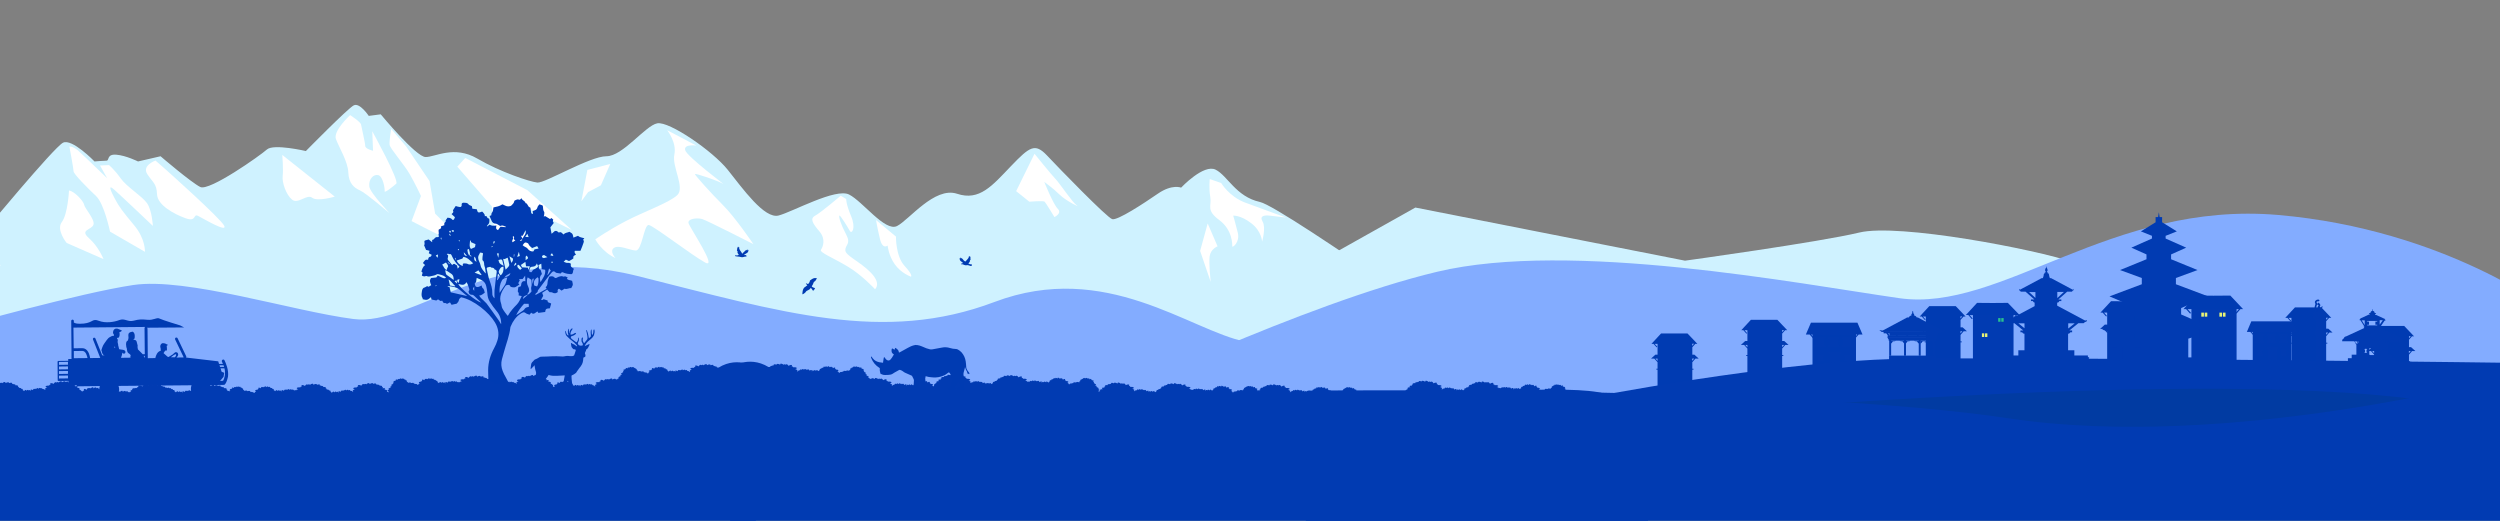 <?xml version="1.0" encoding="utf-8"?>
<svg version="1.1" xmlns="http://www.w3.org/2000/svg" xmlns:xlink="http://www.w3.org/1999/xlink" x="0px" y="0px"
	 viewBox="0 0 1920 400" style="enable-background:new 0 0 1920 400;" xml:space="preserve">
<rect x="0" y="0" width="1920" height="400" fill="#808080" stroke="none"/>
<style type="text/css">
	.st0{clip-path:url(#SVGID_2_);}
	.st1{fill:#CFF2FF;}
	.st2{fill:#FFFFFF;}
	.st3{fill:#83ACFF;}
	.st4{fill:#013bb2;}
	.st5{fill:#003BB2;}
	.st6{fill:#003BB2;}
	.st7{fill-rule:evenodd;clip-rule:evenodd;fill:#013bb2;}
	.st8{fill:#013bb2;}
	.st9{fill:#013bb2;}
	.st10{fill:#E7F275;}
	.st11{fill:#29C18E;}
	.st12{fill:#003BB2;}
	.st13{fill:#013bb2;}
	.st14{fill-rule:evenodd;clip-rule:evenodd;fill:#013ba2;}
</style>
<g id="Layer_1">
	<g>
		<defs>
			<rect id="SVGID_1_" x="0" width="1920" height="400"/>
		</defs>
		<clipPath id="SVGID_2_">
			<use xlink:href="#SVGID_1_"  style="overflow:visible;"/>
		</clipPath>
		<g class="st0">
			<g>
				<g>
					<path class="st1" d="M-152.5,220l53.5-39.7l17.8-4l13.2-19l19.6,17.3l19.6-1.7l15,6.9c0,0,55.3-66.8,62.2-70.2
						c6.9-3.5,24.2,14.4,24.2,14.4s6.9-0.6,9.2-0.6c2.3,0,0-5.2,7.5-4.6c7.5,0.6,16.7,5.2,16.7,5.2l17.3-4c0,0,23.6,20.2,30.5,23.6
						c6.9,3.5,46.1-24.2,51.2-28.8c5.2-4.6,29.9,1.2,29.9,1.2s32.2-32.8,36.8-35.1c4.6-2.3,11.5,8.1,11.5,8.1l9.2-1.2
						c0,0,27.1,32.8,34.5,32.8s21.9-9.2,39.7,1.2s40.3,17.8,46.1,18.4c5.8,0.6,40.3-20.2,53-20.2c12.7,0,29.9-23.6,39.1-25.3
						c9.2-1.7,42.6,21.3,54.1,35.7c11.5,14.4,28.2,38,39.1,35.1c10.9-2.9,43.8-21.3,54.1-16.1c10.4,5.2,27.6,28.8,36.8,24.2
						c9.2-4.6,28.8-30.5,46.1-24.8c17.3,5.8,27.1-6.3,41.5-21.3s18.4-17.8,27.6-8.1c9.2,9.8,46.1,47.8,50.1,48.9
						c4,1.2,24.2-12.1,35.1-19.6c10.9-7.5,17.8-4.6,17.8-4.6s17.3-18.4,26.5-13.8c9.2,4.6,15.5,20.7,34,24.8
						c18.4,4,207.2,138.9,213.5,142.9s-183.6,62.6-183.6,62.6H-168.6L-152.5,220z"/>
				</g>
				<path class="st1" d="M1011.8,201.6l75.2-42.2l207.1,40.8c0,0,103.6-14.3,133.8-21.6c30.2-7.3,135.6,12.9,164.9,23
					s-33.8,34.8-33.8,34.8s132.9,21.1,153.1,25.7c20.2,4.6,37.6,57.7,37.6,57.7l-676.5,25.7L1011.8,201.6z"/>
				<g>
					<path class="st2" d="M-66.4,163.3c0,0,5.5,11.2,0,17.3c-5.5,6,11.2,25.3,11.8,26.2c0.6,0.9-0.3-8.9-2.3-14.1
						c-2-5.2,5.8-1.7,5.8-1.7l2.3-5.2c0,0-4.9-7.2-5.8-10.9S-66.4,163.3-66.4,163.3z"/>
					<path class="st2" d="M-30.5,179.7c0,0,21.9,11.8,25,15.5c3.2,3.7,6,8.9,6,8.9l-18.7-6.9L-30.5,179.7z"/>
					<path class="st2" d="M53.3,112.6c0,0,3.2,17,3.2,19c0,2,10.9,13,17.3,19c6.3,6,10.7,27.3,10.7,27.3l26.8,15.5
						c0,0,0.6-9.8-8.3-20.4c-8.9-10.7-11.5-14.1-14.7-20.2c-3.2-6-6-12.1-0.3-6.9c5.8,5.2,29.4,27.6,29.4,27.6s-0.6-12.1-4.6-17.6
						s-15.5-12.4-20.2-19c-4.6-6.6-8.9-10.1-8.9-10.1l-6.9,0.3l5.5,9.8c0,0-18.4-17.8-22.7-21.6C55,111.8,53.3,112.6,53.3,112.6z"/>
					<path class="st2" d="M53,146.3c0,0-0.9,18.1-5.5,24.2c-4.6,6,3.7,16.1,3.7,16.1L79.5,199c0,0-3.7-9.5-11.2-16.1
						s2.3-6.3,3.5-10.4c1.2-4-6.9-12.7-7.2-15.3C64.2,154.6,57.3,146.9,53,146.3z"/>
					<path class="st2" d="M127.3,130.2c0,0,42.3,37.7,44.9,43.2c2.6,5.5-15.5-5.2-19.9-7.5c-4.3-2.3-0.9,4.9-9.8,1.7
						s-21.6-10.1-21.9-18.4c-0.3-8.3-3.2-8.9-7.5-15.5c-4.3-6.6,6.3-10.4,6.3-10.4L127.3,130.2z"/>
					<path class="st2" d="M216.8,119l40.3,32c0,0-13.2,4-17.3,0.9c-4-3.2-10.9,5.2-15.5,1.4c-4.6-3.7-7.8-13.2-7.2-18.1
						C217.7,130.2,216.8,119,216.8,119z"/>
					<path class="st2" d="M268.9,88.4c0,0-13.2,12.1-10.9,18.4c2.3,6.3,9.2,17.3,9.5,25.6c0.3,8.3,4.3,11.8,8.9,13.8
						s21.3,16.4,22.5,17.3c1.2,0.9-14.7-15-15.3-20.4c-0.6-5.5,3.2-9.5,6.9-8.6c3.7,0.9,5.2,10.7,4.9,12.4c-0.3,1.7,6.3-3.5,8.9-5.8
						s-18.4-40.3-18.4-40.3l0.6,15c0,0-6-1.4-6-3.7c0-2.3-2.9-14.4-3.2-16.4C277,93.6,268.9,88.4,268.9,88.4z"/>
					<path class="st2" d="M311.8,112.3l18.1,26.8l4.3,25l12.4,12.4c0,0-4.6,6-9.2,4c-4.6-2-21.3-10.7-21.3-10.7l7.2-19.3
						c0,0-4.3-9.2-8.6-16.7c-4.3-7.5-15.3-19.9-15.5-22.7c-0.3-2.9,1.2-12.1,1.2-12.1L311.8,112.3z"/>
					<path class="st2" d="M357.3,121.3l47.8,24.8l34,30.5l-43.5-21.6l8.3,13l-4,3.7l8.6,20.7l11.5,7.8c0,0-21.3-6-25.9-7.5
						c-4.6-1.4-12.7-9.8-13.5-11.2s-2.9-23-2.9-23l-26.5-30.5L357.3,121.3z"/>
					<polygon class="st2" points="468.7,125.9 461.5,142.3 451.7,147.5 446.5,154.6 451.1,130.5 					"/>
					<path class="st2" d="M512.4,100c0,0,7.5,9.5,5.5,18.7s8.3,25.3,2.3,31.1c-6,5.8-25.6,12.7-39.4,19.9s-23.6,14.1-23.6,14.1
						s4.9,9.5,15.5,14.4c0,0-4.9-5.2-1.2-7.8c3.7-2.6,11.8,1.7,16.7,2s6.3-20.2,10.1-19.6c3.7,0.6,33.1,23.3,43.2,28.8
						s-11.8-26.8-12.7-30.2s6.3-4.3,10.4-3.2c4,1.2,39.4,19.3,39.4,19.3s-13.8-20.4-23.3-29.9s-21.6-23-21.6-23.9
						c0-0.9,18.1,5.2,21.6,7.5c3.5,2.3-27.9-21-29.1-25.9s8.6-3.5,8.6-3.5L512.4,100z"/>
					<path class="st2" d="M645.7,150.3c0,0-15.3,13-19.6,15.3c-4.3,2.3-2,6,3.2,12.1s2.6,12.1,1.2,14.1c-1.4,2,8.9,6,20.2,12.7
						c11.2,6.6,21.3,17.6,21.3,17.6s5.2-4-3.2-12.7c-8.3-8.6-19.6-13-19.6-17.3c0-4.3,4.6-4.6,0.6-12.1c-4-7.5-5.8-13.5-5.2-14.4
						c0.6-0.9,6.6,9.2,8.1,11.8c1.4,2.6,4.9-2,0.9-11.5s-3.7-13-3.7-13L645.7,150.3z"/>
					<path class="st2" d="M672.8,169l15.3,12.7c0,0-0.3,15,6.6,22.5c6.9,7.5,4.9,8.3,4.9,8.3s-7.5-2.6-12.4-9.5s-5.5-14.4-5.5-14.4
						s-4,3.5-6-5.5C673.6,174.2,672.8,169,672.8,169z"/>
					<path class="st2" d="M794.5,118.1c0,0,13.2,16.4,16.1,19.3s13,18.1,16.4,20.4c3.5,2.3-8.6-3.7-13.2-8.3s-11.8-9.8-11.8-9.8
						s6.9,17.3,10.4,20.7c3.5,3.5-2.6,6.3-2.6,6.3s-6.6-10.9-7.5-11.8c-0.9-0.9-11.8,0-11.8,0l-10.1-8.1L794.5,118.1z"/>
					<path class="st2" d="M929.1,137.5c0,0-0.8,6.9,0.4,13.8c1.2,6.9-3.5,10,6.9,17.7c10.4,7.7,10,19.2,10,20.3s6.1-3.1,4.2-10.7
						c-1.9-7.7-3.5-13-3.5-13s5.8-0.4,13.8,5.8c8.1,6.1,8.4,14.2,8.4,14.2s3.1-10.7,0.4-15.4c-2.7-4.6,1.5-5,5.4-4.6
						c3.8,0.4,12.7,1.5,12.7,1.5s-19.2-6.9-31.5-11.5c-12.3-4.6-18.4-15-18.4-15L929.1,137.5z"/>
					<path class="st2" d="M927.5,171.6l-5.8,21.1l8.1,23.8c0,0-1.5-13.8-0.8-19.6c0.8-5.8,6.1-7.7,6.1-7.7L927.5,171.6z"/>
				</g>
			</g>
			<path class="st3" d="M-28.4,250.3c0,0,89.8-25.3,130.7-31.4c41-6.1,122,20,169.1,26.1s106.3-61,217.9-33.1s189.1,52.3,274.5,20
				s149.9,21.8,192.6,30.5c42.7,8.7,71.5-47.1,163-27s284.6,88.9,284.6,88.9l-159.1-6.1H-41.4L-28.4,250.3z"/>
			<path class="st3" d="M846.2,308.1c0,0,155.1-75,257.6-99.4s276.8,9.1,354.9,20.3s162.2-75,291-63.9c128.8,11.2,209.9,74,209.9,74
				s-8.1,56.8-4.1,67.9C1959.6,318.3,846.2,308.1,846.2,308.1z"/>
			<path class="st4" d="M1371.1,264.9h2.5l-3.3-3h-1.6v-5.7l2.3-2.6h1.6l-7.6-8c0,0-6.6,0-10,0c-3,0-10.3,0-10.3,0l-7.4,8h1.6
				l2.4,2.7l0.5-0.5l-2-2.2h2.2v8.3h-1.7l-3.3,3h2.5l2.5,2.8l0,0v5h-0.9v0.7h0.9v35.1h26.7v-35.1h0.9v-0.7h-0.9v-5L1371.1,264.9z
				 M1368.7,255.1v-1.6h1.4L1368.7,255.1z M1370.2,264.9l-1.5,1.7v-1.7H1370.2z M1340.4,264.9h1.6v1.8L1340.4,264.9z"/>
			<path class="st5" d="M1302.1,275.4h2.5l-3.3-3h-1.6v-5.7l2.3-2.6h1.6l-7.6-8c0,0-6.6,0-10,0c-3,0-10.3,0-10.3,0l-7.4,8h1.6
				l2.4,2.7l0.5-0.5l-2-2.2h2.2v8.3h-1.7l-3.3,3h2.5l2.5,2.8l0,0v5h-0.9v0.7h0.9v35.1h26.7v-35.1h0.9v-0.7h-0.9v-5L1302.1,275.4z
				 M1299.6,265.6v-1.6h1.4L1299.6,265.6z M1301.1,275.4l-1.5,1.7v-1.7H1301.1z M1271.4,275.4h1.6v1.8L1271.4,275.4z"/>
			<path class="st5" d="M1788.9,255.4h2.5l-3.3-3h-1.6v-5.7l2.3-2.6h1.6l-7.6-8c0,0-6.6,0-10,0c-3,0-10.3,0-10.3,0l-7.4,8h1.6
				l2.4,2.7l0.5-0.5l-2-2.2h2.2v8.3h-1.7l-3.3,3h2.5l2.5,2.8l0,0v5h-0.9v0.7h0.9v35.1h26.7v-35.1h0.9v-0.7h-0.9v-5L1788.9,255.4z
				 M1786.5,245.6v-1.6h1.4L1786.5,245.6z M1788,255.4l-1.5,1.7v-1.7H1788z M1758.2,255.4h1.6v1.8L1758.2,255.4z"/>
			<path class="st5" d="M1852.5,269.6h2.5l-3.3-3h-1.6v-5.7l2.3-2.6h1.6l-7.6-8c0,0-6.6,0-10,0c-3,0-10.3,0-10.3,0l-7.4,8h1.6
				l2.4,2.7l0.5-0.5l-2-2.2h2.2v8.3h-1.7l-3.3,3h2.5l2.5,2.8l0,0v5h-0.9v0.7h0.9v35.1h26.7v-35.1h0.9v-0.7h-0.9v-5L1852.5,269.6z
				 M1850.1,259.8v-1.6h1.4L1850.1,259.8z M1851.5,269.6l-1.5,1.7v-1.7H1851.5z M1821.8,269.6h1.6v1.8L1821.8,269.6z"/>
			<path class="st5" d="M1508.1,254.4h2.5l-3.3-3h-1.6v-5.7l2.3-2.6h1.6l-7.6-8c0,0-6.6,0-10,0c-3,0-10.3,0-10.3,0l-7.4,8h1.6
				l2.4,2.7l0.5-0.5l-2-2.2h2.2v8.3h-1.7l-3.3,3h2.5l2.5,2.8l0,0v5h-0.9v0.7h0.9v35.1h26.7v-35.1h0.9v-0.7h-0.9v-5L1508.1,254.4z
				 M1505.6,244.6V243h1.4L1505.6,244.6z M1507.1,254.4l-1.5,1.7v-1.7H1507.1z M1477.4,254.4h1.6v1.8L1477.4,254.4z"/>
			<path class="st6" d="M411.6,226.4c2.7-1.5,5.4-3,8.2-4.6c-0.3-0.5-0.5-0.9-0.8-1.3c1.6-0.9,1.4-2.8,1.6-4.2
				c0.2-1.4,0.8-2.5,1.2-3.8c1.5-0.4,2.8-0.7,4,0.6c0.5,0.5,1.2,0.6,1.9,0.1c0.8-0.5,1.8-0.8,2.7-1c0.5-0.1,1.2-0.2,1.6,0
				c0.6,0.3,0.9,0.4,1.6,0.1c0.5-0.3,1.5,0.4,2.4,0.8c-0.2,0.3-0.4,0.6-0.6,0.9c1,1.5,2.9,1,4,1.7c0.2,1.2,0.6,2.1,0.5,3
				c-0.1,0.9-0.8,1.6-1.2,2.6c-1.7-0.3-3.3,1.2-5.1,0.4c-0.7,0.5-1.5,1-2.3,1.5c-0.7-0.5-1.3-1-2-1.5c-1.3,0.6-1.1,1.6-0.9,2.6
				c-1.3,1-2.6,1.3-4.1,0.4c-0.6-0.4-1.4-0.2-2.2-0.3c-0.5-0.6-1.2-1.2-1.9-2c-1.4,0.9-2.5,1.7-3.8,2.5c0.3,0.8,0.5,1.5,0.8,2.3
				c-0.5,0.9-1.1,2-1.6,2.9c1.1,1,1.4-0.4,2-0.3c0.9,0.3,1.9,0.6,3,1c-0.3,2,1.7,1.4,2.7,2.4c-0.3,1.2-0.7,2.4-1,3.6
				c-2.9,0.1-3.3,0.5-3.6,2.8c-1.7,0.2-3.4,0.4-5.3,0.7c-0.1-0.3-0.3-0.7-0.5-1.1c-1.7,0.6-2.9,3-5,0.9c-0.3,0.4-0.4,0.6-0.6,0.9
				c-0.2,0.2-0.4,0.4-0.6,0.7c-0.2-0.1-0.4-0.1-0.6-0.2c-0.8-0.3-1.7-0.5-2.3-1c-1.4-1.2-2.5-0.5-3.8,0.3c-3.6,2.3-6,5.7-7.7,9.7
				c-0.1,0.3-0.2,0.5-0.3,0.8c-0.7,6.4-3.1,12.3-4.8,18.5c-0.6,2-1.2,4.1-1.7,6.1c-0.8,3.1-0.6,6.1,0.6,9.1c0.6,1.6,1.4,3.2,2.3,4.7
				c1.3,2.6,2.7,5.1,4.1,7.7c-1.6,0.4-14.1,0.2-17.1-0.4c-0.1-0.9-0.2-1.9-0.2-2.9c-0.1-3.2-0.3-6.5-0.3-9.7c0-6.1,1.7-11.7,4.6-17
				c1.1-2,2-4.1,2.6-6.2c1.2-4,0.8-8-1-11.8c-0.3-0.6-0.6-1.2-0.9-1.7c-4.5-7.7-16.4-17.5-26.1-19.4c-0.7,0.7-1.6,1.1-1.7,2.4
				c-0.1,0.9-1.1,1.8-1.6,2.5c-1.4,0.3-2.7,0.6-4,0.9c-0.4-0.6-0.7-1.2-1.2-1.9c-0.7,0.4-1.5,0.8-2.3,1.2c-0.6-0.5-1.3-0.9-2.3-0.6
				c-0.3,0.1-0.9-1.2-1.5-2c-1.3,1.1-2-0.5-3.1-0.9c-0.4,0.3-0.9,0.6-1.3,0.9c-1.2-0.3-2.4-0.5-3.7-0.8c-0.1-0.5-0.2-1-0.4-1.8
				c-1.1,0.8-1.9,1.8-3,2c-1,0.3-2.2-0.2-3.4-0.4c0-0.2,0.1-0.6,0-0.7c-1.1-1.6-0.9-3.3-0.6-5.1c0.2-1.4,0.5-2.9,2.1-3.2
				c1-0.2,1.8-1.7,3-0.5c0.7-0.4,1.4-0.9,2.1-1.3c-0.7-1.7-1.7-3.4-0.1-5.5c1-0.1,2.3-0.2,4-0.4c0.1-0.2,0.5-0.7,1.1-1.5
				c0.9,0.5,1.9,0.9,2.9,1.4c1.1,0.5,2.2,1.1,3.5,0.4c-1.6-2.1-4.1-2.3-6.3-2.9c-0.2-0.1-0.5,0.1-0.8,0.2c-1.4,0.8-2.9,1.1-4.5,1.4
				c-1.2,0.3-2.1,0.5-3.3-0.1c-0.5-0.2-1.2,0.3-1.8,0.3c-0.6,0-1.2-0.3-1.9-0.6c-0.1-1,1.4-2.4-0.4-3.1c0.6-1.9,1.1-3.8,2.9-5
				c-0.7-0.6-1.2-1.1-1.7-1.6c1.9-2.7,1.9-2.7,4-2.5c0.1-1.2,0.4-2.3,1.9-2.4c0.3,0,0.6-0.9,0.9-1.4c-0.8-0.4-1.6-0.8-2.3-1.2
				c0.2-0.7,0.4-1.2,0.6-1.9c-0.9-0.2-1.8-0.5-2.7-0.7c-0.5-1.2-1-2.4-1.5-3.6c1.1-1.1-0.5-2.9,0.7-3.6c1.2-0.3,2-0.6,2.8-0.8
				c0.7,0.6,1.6,1.2,2.7,2.1c0-0.7,0-1.2,0-1.7c0.4-0.2,1.2-0.3,1.5-0.8c0.7-1,1.5-1.6,2.8-1.4c0.3,0,1.4-0.3,0.7-1.3
				c-0.1-0.1-0.2-0.3-0.2-0.4c0.7-1.3-0.1-2.7,0.2-4c0.8-0.7,2.4-0.6,1.7-2.5c0.8-0.3,1.7-0.6,2.7-1c-0.4-1.1,0.1-2,1-2.7
				c-0.4-1.4,1-1.9,1.3-3c1.4,0.1,2.7,0.1,3.7,1.4c0.5,0.6,1,0.3,1.4-0.2c0.3-0.4,0.4-0.9,0.7-1.6c-0.9-0.8-1.7-1.6-2.6-2.4
				c0.6-0.7,1.9-1.2,1.1-2.7c-0.1-0.2,0.3-0.6,0.4-0.9c0.5-0.8,1.1-1.7,1.7-2.6c1,0.3,2,0.7,3.2,0.8c0.9,0.1,1.5-0.7,1.4-1.6
				c-0.3-1.5,0.9-1.8,1.6-1.7c1.3,0.1,2.7-0.2,3.7,1.3c0.4,0.6,1.5,0.8,2.5,1.3c0.1,0.4,0.3,1.2,0.4,2c1.2,0.1,2.3,0.2,3.4,0.4
				c0.1,0.2,0.1,0.4,0.2,0.6c0.3,1.7,1,2.2,2.4,1.7c0.6-0.2,1.4-0.6,1.7-0.4c0.7,0.6,1.3,1.5,1.8,2.4c0.1,0.2,0,0.5,0,1
				c0.4,0,0.7-0.1,1.2-0.1c0.6,0.5,0.6,1.9,2,1.9c0.5,0,0.5,3.2,0,3.8c-0.5,0.7-1.1,1.3-1.6,2c0.1,0.1,0.2,0.2,0.3,0.3
				c0.6-0.4,1.2-0.9,1.9-1.4c1.4,1.1,3.2,0.9,5.2,0.7c-0.5,1.5-0.6,2.9,1.2,3.5c0.6-0.8,1.2-1.6,1.9-2.6c1.3,0.1,2.7,0.3,4,0.4
				c0-0.2,0-0.3,0-0.5c-1.3-0.2-2.4-1.4-3.8-0.5c-0.2,0.1-0.7-0.1-0.9-0.2c-0.5-0.4-2.3-1.5-2.7-1.5c-1.8,0.1-3.1-1-3.6-2.6
				c-0.4-1.2-1.1-2.2-1.4-3.4c0.4-0.1,0.8-0.3,1.3-0.4c0.1-0.9,0.1-1.7,0.8-2.5c0.7-0.9,0.6-2.3,0.9-3.6c2.2-0.5,4.6-0.8,6.9-2.4
				c1.3,0.5,2.8,1.7,4.6,1.6c0.8,0,1.8-0.2,2.4-0.8c0.9-0.9,1.9-1.8,2.1-3.3c0-0.2,0.3-0.4,0.5-0.5c1-0.4,1.9-1.1,3-0.6
				c1,0.5,1.3-0.6,2.1-1.1c0.3,1.9,2.7,1.8,3,3.8c1.9,0.1,1.6,3,3.5,3.3c0.3,0,0.4,1.1,0.5,1.8c0.2,0.8,0.2,1.6,0.4,2.7
				c0.1,0.1,0.6,0.3,1.4,0.6c-0.1-0.8-0.2-1.5-0.3-2.3c0.7-0.3,1.5-0.5,2.3-0.9c0.4-0.2,0.8-0.6,1-1c0.3-0.5,0.4-1.2,0.7-1.8
				c0.3-0.5,0.8-0.9,1.3-1.5c0.5,0.2,1,0.5,1.5,0.6c0.8,0.1,1,0.5,1.1,1.3c0.1,1.3,0.1,2.7,0.9,3.9c0.3,0.4,0.1,1.1,0.1,1.7
				c0,0.6-0.2,1.1-0.4,1.9c0.7-0.2,1.2-0.3,1.2-0.3c1.4,0.9,2.6,1.6,3.7,2.3c0.4-0.4,0.6-0.6,0.9-0.9c0.5,0.4,1,0.8,1.5,1.2
				c-0.2,0.9-0.7,1.9,0.5,2.5c-1,1.3-1.9,2.5-2.7,3.5c0.3,1.7,0.6,3.2,0.9,4.9c0.5-0.4,1.1-0.7,1.5-1.2c0.9-1.1,2-1.3,3.1-0.5
				c0.4,0.3,0.9,0.9,1.1,0.8c1.8-1,2.5,0.9,3.6,1.5c1.2-1.7,3.2-1.3,4.4-2.1c1,0.7,1.9,1,2.3,1.7c0.5,0.7,0.5,1.7,0.8,2.8
				c1-0.4,2.2-0.9,3.5-1.4c1.2,1.2,3,1.3,4.9,1.9c-0.4,0.5-0.7,0.8-1,1.2c0.9,0.7,0.6,1.5,0.3,2.4c-0.4,0.9-0.7,1.9-1,2.8
				c-0.4,1-0.8,2-1.3,3.2c-1.5,0-2.9,0-4.3,0c-0.6,1.2,0.1,2,0.9,2.9c-1.1,0.7-2.5,1-2,2.8c0.1,0.2-1.1,0.9-1.7,1.3
				c-0.6,0.4-1.2,0.6-1.7,0.9c-0.8-0.3-1.6-0.7-2.4-1.1c-0.6,0.6-1.2,1.1-1.7,1.6c0.9,0.3,1.9,1,2.8,0.9c1.1-0.1,1.9,0,2.8,0.7
				c-0.7,2.3,0.9,3,2.4,3.9c-1.3,1.2-0.2,3.5-2.1,4.1c-1-0.1-1.9-0.2-2.9-0.3c-0.9-0.2-1.8-0.4-2.6-0.7c-0.9-0.4-1.8-1.1-2.5,0.3
				c-0.1,0.1-0.5,0.2-0.7,0.1c-0.9-0.1-1.7-0.3-2.6-0.4c-0.3-0.1-0.6-0.2-0.8-0.4c-1.1-1.1-1.9-1.1-2.9,0c-1.3,1.4-2.5,3-3.7,4.5
				c-2.2,2.9-4.3,5.8-6.5,8.7c-0.2,0.2-0.5,0.5-0.5,0.7c0,1.1-0.6,1.6-1.4,2.1c-0.3,0.2-0.5,0.8-0.7,1.2
				C411.4,226.2,411.5,226.3,411.6,226.4z M360.6,196.3c0.4,0.3,0.9,0.6,1.4,0.9C362,195.7,361.3,196,360.6,196.3
				c0.8-1.6-0.1-3.2-0.4-4.8c0-0.1-0.2-0.2-0.3-0.3c-0.3,0.2-0.7,0.4-1,0.6C359.2,193.4,359.2,195.1,360.6,196.3z M405.1,226.4
				c1.4-0.5,2.4-1.6,3.1-2.6c-0.1-1.3-0.5-2.4-0.2-3.3c0.7-2,0.1-3.8,0.1-5.6c-1-0.7-1.9-1.3-2.8-1.9c-0.2,0.5-0.4,0.9-0.5,1.3
				c-0.2,2-0.2,3.8,0.8,5.7c0.9,1.8,1.3,3.8-0.4,5.5C405,225.8,405.2,226.2,405.1,226.4c-1.3,0.7-3.2,0.6-3.5,3.2
				c1.2-1,2.1-1.8,3-2.5C404.9,227,405,226.7,405.1,226.4z M389.8,242.5c0.1-0.1,0.3-0.1,0.4-0.2c1.8-3.2,4.2-5.9,6.7-8.4
				c1.7-1.7,2.6-4,3.8-6.5c-1-0.2-1.7-0.4-2.4-0.5c0-0.7,0.3-1.9-0.1-2.2c-0.9-0.7-0.4-1.5-0.4-2.2c0-0.7,0.2-1.4,0.4-2.1
				c1.9-0.3,1.9-0.3,2.2-2.6c0-0.3,0.2-0.6,0.4-0.9c0.6-1.1,1.6-1.1,2.7-0.9c-0.1-1.4-0.1-2.6-0.2-4.3c-0.8,1.1-1.3,1.9-1.9,2.6
				c-0.8,0-1.8,0.1-2.8,0.1c0.3,0.4,0.5,0.7,0.6,0.9c-0.4,0.8-0.9,1.5-1.2,2.2c0.3,0.4,0.6,0.7,0.9,1c-2.6,1.6-2.9,2.7-5.9,2
				c-0.7-0.2-1-0.2-1.3-1c-0.4-1.1-2.8-0.9-3.6,0.2c-2.8,4.1-5.2,8.3-3.2,13.6c0.2,0.5,0.2,1,0.3,1.5c0.2,0.8,0.3,1.6,0.8,2.3
				C387.1,239.1,388.5,240.8,389.8,242.5z M384.9,249c0.1-3.9-1.1-7.2-3.5-10.1c-1.9-2.2-3.5-4.5-5.1-7c-1.3-2-1.9-4.2-2-6.6
				c-0.1-1.9-0.5-3.8-0.9-5.6c-0.9-4-4.1-4.9-7.3-6.3c-0.2,1.1-0.3,1.9-0.4,2.7c0,0.3-0.1,0.7-0.2,0.8c-1.6,0.7-0.6,1.8-0.4,2.7
				c0.2,0.8,1.7,1.1,2.8,0.6c0.7-0.3,1.3-0.7,2-1c0.2,0.7,0.2,1.5,0.6,1.8c1.4,1,1.4,2.5,1.8,3.8c-1.4,0.9-2.5,2.2-4.3,2.1
				c0.4,0.8,0.9,1.4,1.4,2c1.4,1.4,3,2.7,4.3,4.2c3.1,4.1,6.1,8.4,9.1,12.6c0.6,0.8,1.1,1.7,1.6,2.6
				C384.4,248.4,384.7,248.7,384.9,249z M379.8,229.1c0-2.1-0.2-4.2,0-6.3c0.4-4.2,1-8.4,1.5-12.6c0.2-1.4,0.6-2.9-1.4-3.2
				c-0.1,0-0.1-0.4-0.2-0.5c-0.5-0.6-1.1-1-1.9-0.9c-0.4,0.1-0.8-0.4-1.3-0.7c-0.5,0.1-1.2,0.3-1.8,0.4c-0.6,0.1-1,0.5-0.9,1.2
				c0.7,2.9,1.1,5.9,2.1,8.7c1.2,3.3,2.3,6.4,2.2,10C378,226.7,378.5,228,379.8,229.1z M352,218.1c1.6,3.6,13.8,13.4,17.6,14.3
				c-1.8-1.7-3.5-3.3-5.2-5c-0.6-0.6-1.2-1.1-2.2-1c-0.6,0-1.5-0.4-1.7-0.8c-0.3-0.7-1.2-1.6-0.2-2.5c0.2-0.2,0.2-0.9,0.1-1.2
				c-0.3-1.1-0.7-2.2-1.1-3.3c-0.2-0.5-0.5-1-1-1.9C356.4,219.8,354.3,218.5,352,218.1z M363.4,202.2c-2.4-2.1-4.3-4.5-7.5-4.9
				c-0.4,0.6-0.7,1.1-0.8,1.3c-1.7,0.6-3,1.1-4.4,1.5c0.9,2,2.1,3.1,4.5,4.2c0.1-0.3,0.4-0.7,0.3-0.9c-0.4-0.8,0.3-0.8,0.6-1.1
				c0.2-0.1,2.6,0.1,2.8,0.3C360.1,203.4,361.9,203.3,363.4,202.2z M345.2,220.4c0.4,1.5,0.7,2.9,1,4.1c4.2,1,8.3,1.9,12.7,2.9
				c-1.9-1.6-3.7-2.9-5.3-4.4c-1.7-1.6-3.6-2.4-5.8-2.8c-1.2-0.2-2.5-0.4-3.7-0.6c-0.1,0-0.2,0.1-0.4,0.4
				C344.2,220.2,344.6,220.3,345.2,220.4z M368.6,194c-0.2,0.5-0.2,0.8-0.4,1.1c-1.4,1.9-1.1,3.8-0.2,5.7c0.5,1,0.9,2,1.1,3.1
				c0.5,2.5,2.3,4.1,3.8,6.1c0.1-0.5,0.2-0.7,0.1-0.9c-0.3-1.6-0.3-3.3-0.9-4.7c-0.6-1.4,0.2-3.3-1.4-4.4c-0.2-0.1-0.2-0.7-0.2-1
				c0-1.1,0.1-2.2,0.3-3.2c0.3-1.4,0.2-1.5-1.1-1.7C369.4,194.1,369.1,194.1,368.6,194z M347.3,203.6c1.6-2.2,2.6,0.1,3.7,0.2
				c0.2,0.9,0.4,1.7,0.5,2.5c0.6-0.6,1-1,1.4-1.5c-2.3-2.2-4.2-4.7-5.6-7.7c-0.5-1.1-0.8-2.5-2.5-1.8c-0.1,0-0.4-0.5-0.6-0.5
				c-0.3,0-0.6,0.2-1.1,0.3c0.5,0.5,0.8,0.8,1.1,1.1c-0.1,0.7-0.1,1.3-0.3,1.9c-0.3,0.8,0,1.4,0.5,2
				C345.4,201.3,346.2,202.3,347.3,203.6z M412.5,189c-1.3,0.5-2.5,1-3.8,1.5c-0.8-0.8-2-1.5-2.5-2.5c-0.3-0.6-0.5-1.1-1-1.3
				c-1.8-0.9-2.3-0.6-3.8,1.6c1.1,1.3,2.9,1.4,3.9,2.8c0.5,0.7,1.2,1.3,1.9,1.6c0.7,0.3,1.6,0.5,2.3,0.4c0.4-0.1,0.7-1.1,1-1.6
				c1-0.2,1.9-0.4,3.1-0.6C413.3,190.2,413,189.7,412.5,189z M416,206.7c-0.1-1.3-0.2-2.7-0.3-4.2c-0.7,0.3-1.4,0.7-2.2,1.1
				c0.6,1.3-0.3,3.1,1.6,3.6c0.1,0,0.2,0.5,0.3,0.7c0.3,0.9,0.6,1.7,0.8,2.6c-1.6,1.4-2,3.4-1.1,6.2c1.8-3,4.1-5.7,3.6-9.5
				C417.9,207,417.2,206.9,416,206.7z M389.6,213.1c-1.5,0.4-3.2,0.7-4.1,2.2c-1.6,2.8-2.1,5.9-1.8,9.6c0.4-0.6,0.6-0.9,0.8-1.2
				c1.2-1.7,2.3-3.5,3.5-5.2c0.3-0.5,0.4-1,0.6-1.6C388.9,215.7,389.3,214.5,389.6,213.1z M406,233.3c-1.1,0-2.2,0-3.5,0
				c-2.3,2.5-4.5,5.4-6.1,8.7c1.3-0.7,2.5-1.6,3.7-2.4c1.1-0.7,2.3-1.4,3-2.6c0.2-0.4,0.8-0.7,1.3-0.9c0.6-0.2,1.2-0.3,1.8-0.5
				C406.2,234.8,406.1,234,406,233.3z M388.3,207.1c0.8-0.8,1.6-1.5,2.3-2.4c0.3-0.4,0.6-1.1,0.5-1.6c-0.3-1.7-0.8-3.5-1.2-5.2
				c-1.4,0.4-2.3,1.6-3.5,0.8C387,201.6,387.7,204.3,388.3,207.1z M348.4,215c0.1-2.1-0.3-3.9-2.2-5c-1.1-0.7-2.2-1.5-3.3-2.2
				c-0.3-0.2-0.6-0.2-1-0.2c0.2,0.9,0.3,1.7,0.5,2.4c0.1,0.4,0.3,0.8,0.6,1.1C344.8,212.4,346.6,213.6,348.4,215z M412.3,202.3
				c-0.6,1.9-1.7,2.4-3.2,2.5c-1.9,0.1-2.1,0.5-2.8,3.6c0.6,0.2,1.4,0.9,1.7,0.7c0.6-0.4,1-1.3,1.4-1.8c0.8-0.5,1.6-0.8,2.2-1.2
				C413.5,205,413.6,204.8,412.3,202.3z M365.2,187.5c-1.2-0.5-2.3-1-3.4-1.5c-0.1-0.3-0.2-0.8-0.3-1.3c-0.2,0-0.3,0.1-0.5,0.1
				c-0.1,2.2-0.9,4.5,0.7,6.4c1-0.4,1.9-0.9,3.1-1.4C364.9,189.4,365,188.6,365.2,187.5z M412.5,220c1.1-1.8,1.1-3.8,1.1-5.8
				c0-0.5-0.4-0.9-0.6-1.3c-2.5,1.5-3.6,3.5-2.7,6.4C411,219.5,411.7,219.7,412.5,220z M386.7,204.8c-2.3,0-2.9,1.9-3.5,3.1
				c-0.6,1.3,0.4,2.5,1.3,3.6C386.6,209.7,386.8,207.4,386.7,204.8z M406.9,204.5c-1.1,0-2,0-2.9,0c-0.2-1.1-0.3-2.1-0.5-3.4
				c-1.2,0.9-2.3,1.6-3.5,2.4c0.4,0.8,0.7,1.3,1,1.8c1.6,0.1,3.1,0.2,4.5,0.3c0.1,0.6,0.2,1,0.2,1.4c0.1,0,0.2,0,0.3,0
				C406.3,206.4,406.5,205.7,406.9,204.5z M339.6,203.2c1.3,1.6,1.6,3.7,3.6,4.1c0.2-0.7,0.1-1.5,0.5-1.8c0.7-0.8,0.4-1.5,0.1-2.1
				c-0.3-0.6-0.8-1.1-1.3-1.8C341.6,202.1,340.8,202.5,339.6,203.2z M349.4,220c0.1-0.1,0.2-0.3,0.2-0.4c-1.8-1.4-2.9-3.7-5.1-5
				c0.4,1.8,0.8,3.2,1.1,4.7C347,219.5,348.2,219.7,349.4,220z M386.8,204.2c-0.3-1.5-0.6-2.6-0.9-3.8c-0.3-1.1-0.9-1.4-1.9-1
				c-0.3,0.1-0.7,0.2-1.2,0.3c0.3,0.9,0.4,1.9,1,2.5C384.5,203,385.5,203.4,386.8,204.2z M364.5,209.4c2,0.7,3.5,1.3,5,1.9
				c0.1-0.1,0.2-0.2,0.3-0.3c-0.8-1.2-1.6-2.3-2.4-3.4C366.4,208.2,365.6,208.7,364.5,209.4z M403.6,176.8c-0.8,1.6-1.5,2.9-2.1,4.2
				c-0.5,0-0.8,0.1-1.4,0.1c0.4,0.8,0.7,1.3,1.3,2.3C402.1,180.9,404.6,179.8,403.6,176.8z M400.8,206.1c-0.7-0.8-1.4-1.7-2.2-2.5
				c-0.5-0.5-1.2-0.2-1.3,0.4c-0.2,1.3,0.9,2,1.6,2.8C399.7,207.6,400.1,206.8,400.8,206.1z M391.2,196.8c0.6,2,1,3.5,1.5,5.1
				c1.1-1.2,1.5-2.4,1.2-3.4C392.9,197.9,392.2,197.5,391.2,196.8z M395.8,184.6c-1.4-0.7-1.4-1.4-0.9-2.4c0.1-0.1-0.4-0.6-0.6-0.9
				c-0.2,0.2-0.6,0.7-0.6,0.7c1,1.1-0.2,1.9-0.3,2.9c-0.1,0.5,0.2,1.1,0.4,1.7c-0.1-0.2-0.2-0.3-0.2-0.5
				C394.2,185.6,394.8,185.3,395.8,184.6z M417.8,195.8c-0.1,0.1-0.3,0.2-0.5,0.2c-0.6,0.2-1.2,0.5-1,1.3c0.1,0.6,1.2,1.1,1.9,0.8
				c0.6-0.2,1.2-0.4,2.2-0.6C419.4,196.9,418.6,196.4,417.8,195.8z M420.4,211.1c0.1,0,0.2,0.1,0.3,0.1c0.8-1.1,1.6-2.3,2.3-3.4
				c-0.4-0.5-0.8-1-1.3-1.7C421.2,208,420.8,209.5,420.4,211.1z M382.8,210.4c-0.1,0-0.3,0-0.4,0c-0.2,1.5-0.5,3.1-0.7,4.6
				c0.1,0.1,0.2,0.1,0.4,0.2c0.6-1,1.3-1.9,1.9-2.9C383.5,211.5,383.1,211,382.8,210.4z M392,209.8c-1.8,1-3.5,1.5-4.8,3.6
				C389.1,212.2,391.3,212.6,392,209.8z M404.5,196.3c-1.6,0.9-0.3,2.3-1,3.6C406,198.3,406,198.3,404.5,196.3z M364.2,197.1
				c-0.1,2.8-0.1,2.8,1.8,4C365.4,199.7,365.8,198.1,364.2,197.1z M398.5,193.4c-0.5,1.4-0.8,2.5-1.3,3.9c1-0.3,1.5-0.5,2-0.7
				C399,195.6,398.8,194.7,398.5,193.4z M403.4,181.9c1.1,0.1,1.8,0.1,2.6,0.2c-0.4-0.9-0.6-1.6-1-2.6
				C404.4,180.4,404,181,403.4,181.9z M381.6,194.6c0.3,1,0.7,2,1.1,3.4c0.2-1.4,0.3-2.4,0.4-3.4
				C382.6,194.6,382.2,194.6,381.6,194.6z M352.9,214.5c-0.7,0.1-1.5,0.1-1.6,0.4c-0.3,0.9-0.1,1.8,0.9,2.4
				C352.5,216.4,352.6,215.7,352.9,214.5z M409.9,214.1c-0.2-0.1-0.4-0.1-0.6-0.2c-1.2,1.3-0.2,2.8-0.2,4.3
				C409.4,216.8,409.7,215.4,409.9,214.1z M396,201.7c-0.6,0.7-1.1,1.5-1.2,2.6C396.9,202.9,396.9,202.9,396,201.7z M349.1,216
				c0.7,0.7,1.2,1.2,1.8,1.7c0.1,0,0.2-0.1,0.2-0.1c-0.2-0.7-0.4-1.4-0.6-2.3C350,215.6,349.6,215.8,349.1,216z M356.2,193.7
				c0,2,0.8,2.8,2.5,2.9C357.8,195.6,357.2,194.8,356.2,193.7z M364.2,223.3c0-1.3,0-2.1,0-3.2C362.9,221.8,362.9,221.8,364.2,223.3
				z M425,196.6c-0.4-0.9-0.6-1.5-0.9-1.9c-0.1-0.1-0.7,0.1-0.9,0.3c-0.2,0.3-0.2,0.8-0.4,1.2C423.4,196.3,423.9,196.4,425,196.6z
				 M334.7,196.2c0.4,0.6,0.7,1.1,1.1,1.6c0.1-0.1,0.2-0.1,0.4-0.2c0.1-0.7,0.1-1.4,0.2-2.2C335.7,195.8,335.2,195.9,334.7,196.2z
				 M348.6,177.8c-0.3-1.4-0.3-1.4-1.8-0.7C347.2,178,347.7,178.3,348.6,177.8z M379.2,187.4c0.3-0.7,0.7-1.3,1-2
				C378.8,185.2,378.6,185.6,379.2,187.4z M339.3,184.1c-0.2-0.7-0.3-1.3-0.5-1.8C338.2,183.1,338.2,183.1,339.3,184.1z M346.4,178
				c-0.3-0.3-0.6-0.6-0.8-0.9c-0.2,0.3-0.6,0.6-0.6,0.9c0,0.3,0.5,0.6,0.8,0.7C345.8,178.9,346.1,178.4,346.4,178z M345.1,202.9
				c0.1-0.1,0.2-0.3,0.3-0.4c-0.5-0.4-0.9-0.9-1.4-1.3c-0.1,0.1-0.1,0.1-0.2,0.2C344.3,202,344.7,202.5,345.1,202.9z M424.4,201.7
				c0.1-0.2,0.2-0.3,0.2-0.5c-0.2-0.1-0.5-0.3-0.7-0.3c-0.2,0-0.4,0.3-0.6,0.4c0.2,0.2,0.3,0.5,0.5,0.5
				C424,202,424.2,201.8,424.4,201.7z M395.1,195.4c-0.2,0-0.3,0-0.5,0c0,0.6,0,1.3,0,1.9c0.1,0,0.1,0,0.2,0
				C394.9,196.7,395,196.1,395.1,195.4z M399.2,184.9c1.3,0.5,1.5-0.3,1.9-1.4C400.2,184.1,399.8,184.5,399.2,184.9z M345.2,179.4
				c-0.2,0.8-0.3,1.5,1.1,1.7C345.9,180.3,345.6,179.8,345.2,179.4z M352.5,192.3c0.1-0.9,0-1.3-1-0.8
				C351.9,191.8,352.2,192,352.5,192.3z M350,199.5c0.1-0.1,0.2-0.1,0.3-0.2c-0.2-0.4-0.4-0.8-0.6-1.3c-0.1,0.1-0.2,0.1-0.4,0.2
				C349.5,198.7,349.7,199.1,350,199.5z M335.3,219.5c0-0.1-0.1-0.2-0.1-0.4c-0.3,0.1-0.6,0.2-0.9,0.4c0,0.1,0.1,0.2,0.1,0.3
				C334.7,219.7,335,219.6,335.3,219.5z M352.3,184.3c0.1,0.5,0.2,0.8,0.3,1.3C352.9,185,353.6,184.5,352.3,184.3z M378.4,189.4
				c-0.1-0.2-0.2-0.3-0.2-0.5c-0.3,0.2-0.6,0.4-0.8,0.6c0,0,0.1,0.2,0.1,0.4C377.8,189.7,378.1,189.6,378.4,189.4z"/>
			<path class="st6" d="M172.4,276.7c-0.2-0.5-0.8-0.7-1.3-0.5c-0.6,0.2-0.9,0.9-0.7,1.5c0.2,0.5,0.5,1.1,0.8,1.8l-3,0l-0.6-2
				l-24.7-2.9c0.2-0.3,0.3-0.7,0.1-1l-6.6-13.8c-0.2-0.5-0.9-0.7-1.4-0.5c-0.5,0.2-0.7,0.9-0.5,1.4l6.6,13.8l0,0l-5.6,0.1
				c0,0,0,0,0,0c1.2-1.1,1.8-2.4,1-3.1c0.1-0.1,0.3-0.2,0.3-0.2s-0.2-0.4-1.3-0.8c-1.1-0.4-2.7,1.6-2.7,1.6l-3.4,2.1l-0.8-0.3
				l-2.9-2.6l-0.1-0.1l1.3-2c0,0,1.2,0.5,1.3-0.5c0.1-0.7-0.1-2.3-0.2-3.1c0.3-0.1,0.5-0.2,0.6-0.3c0.2-0.3,0.1-0.8,0.1-0.8
				s-0.4,0.2-0.9-0.2c-0.5-0.4-2.7-1.2-3.7-0.4c-1,0.8-1.2,2.2-0.9,3c0.3,0.8,0.2,1.8,0.2,1.8l0.1,0c-0.1,0.3-0.1,0.6-0.1,0.7l0,0
				c-2.6,0.6-3.7,3.6-4.1,5.6l-5.8,0.1l-0.2-22.6c0-0.3-0.2-0.6-0.4-0.8l25.7-0.2l2.8,0l-3.1-1.6c0,0-13.6-4.1-15.7-5.2
				c-2.1-1.2-4.7,1.4-9.3,0.9c-4.6-0.4-6.1-0.5-10.7,0.7c-4.5,1.2-6.8-2.1-10.9-0.5c-4.1,1.6-10.7,2.6-15.8,0.6
				c-5.1-2-4.3,1.3-11.5,2.1c-4.9,0.5-6.9-0.2-7.7-0.8c0-0.4,0-0.8,0-1.2c0-0.6-0.5-1-1-1c0,0,0,0,0,0c-0.6,0-1,0.5-1,1
				c0.1,7,0.2,16,0.2,22.5c0,0.1,0,0.2,0,0.2c0,0.1,0,0.2,0,0.2c0,2.7,0,4.9,0,6.3l-2.5,0l0,1.4l-7.6,0.1c-0.4,0-0.6,0.3-0.6,0.7
				c0,0,0,0.1,0,0.1c0,0.1,0,0.1,0,0.2l0.1,13.6c0,0.1,0,0.1,0,0.2c0,0.4,0.3,0.6,0.7,0.6l7.6-0.1l0,3.3l6.2-0.1l0,1l17.9-0.2
				c-0.3,0.8-0.5,1.8-0.5,2.7c0,4.2,3.5,7.6,7.7,7.6c4.2,0,7.6-3.5,7.6-7.7c0-1-0.2-1.9-0.5-2.7l56.1-0.5c-0.3,0.8-0.5,1.8-0.5,2.7
				c0,4.2,3.5,7.6,7.7,7.6s7.6-3.5,7.6-7.7c0-1-0.2-1.9-0.5-2.7l4.1,0l0-0.1l6.7-0.1c0,0,1.6-0.4,2.9-6.3
				C175.8,284.1,173.4,278.7,172.4,276.7z M171.7,280.5c0.2,0.4,0.3,0.9,0.4,1.3l-3.1,0l-0.4-1.3L171.7,280.5z M89.9,259.3
				c0,0-0.1,0.1-0.2,0.1C89.8,259.3,89.8,259.3,89.9,259.3z M87.9,267l-0.1-0.6c0.1-0.1,0.3-0.2,0.4-0.3l0.3,1.1
				C88.2,267.1,87.9,267,87.9,267z M52.2,283.6l-6.9,0.1l0-2.2l6.9-0.1L52.2,283.6z M45.3,285l6.9-0.1l0,2.2l-6.9,0.1L45.3,285z
				 M133.7,272.5c0,0,0.9-0.4,1.4-0.5c0.2,0.4,0.3,1-0.4,1.9c-0.2,0.2-0.3,0.4-0.4,0.5l-3.1,0L133.7,272.5z M123.7,274.4
				c0,0,0.1,0,0.3,0.1l-0.3,0C123.7,274.4,123.7,274.4,123.7,274.4z M110.9,274.6c-0.1-0.5-0.3-0.9-0.6-1.3c0.3,0,0.6,0,0.9,0l0,1.3
				L110.9,274.6z M111,252l0.2,20c-0.7-0.1-1.5,0.1-1.5,0.1l-3.8-3.8l-0.3-2c0.2-0.3,0.2-0.8,0-1.4c-0.3-0.7-0.5-2.5-0.9-3.1
				c-0.4-0.7-1.6-0.9-2.4-0.7c0.1-0.1,0.2-0.3,0.3-0.4c0.3,0,0.5-0.1,0.6-0.5c0.1-0.2,0.1-0.4,0.1-0.6c0-0.1,0.1-0.1,0.1-0.1
				s0.7-3.7-1.5-4.8c-1,0.3-2.2,0.2-3,1.3c-0.4,0.5-0.4,2.1-0.2,3.7c0,0.1-0.4,0.9-0.4,1.8c0,0-0.1,0-0.1,0
				c-0.8,0.3-1.4,1.1-1.4,2.9c0.1,2.4,0.4,2.7,0.4,2.7l0.1,0c0.1,0.9,0.4,3.2,0.9,3.7c0.2,0.3,0.8,0.7,1.4,1.1
				c0.1,0.4,0.4,0.6,0.8,0.7c-0.3,0.6-0.3,1.4-0.2,2.1l-7.3,0.1c0.5-1.2,0.9-2.6,1-3.4c0-0.2,0-0.4,0-0.6c0,0,0.5,0.4,0.8,0.7
				c0.3,0.3,1.2,0,1.4-0.3s0.5-1.4-0.3-2c-0.8-0.6-1.8-0.6-3.2-0.8c-0.4-0.1-0.9-0.2-1.4-0.3l0.3,0l-0.8-3.2l0.1,0l-0.5-2.3
				c0.3-1.2,0.1-2,0.1-2s0,0-0.4-0.3c-0.2-0.1-0.1-0.5,0.1-0.9c0.4,0.1,1.2,0.3,1.6-1.2c0.3-1.1,0.2-2.4,0-3.1c0,0,0,0,0,0
				c0.3,0.1,2.7-1,1.5-1.5c-0.4-0.2-1.7-0.6-2.2-0.9c-1.1-0.7-3.2-0.5-3.9,1.2c-0.7,1.8,0,2.5,0,2.5l0.3,0.6c0,0,0,0,0.1-0.1
				c0,0.3,0.1,0.5,0.1,0.5l-0.4,0.6c-0.5-0.1-1-0.1-1.5,0.2c-0.4,0.2-0.8,0.5-1.3,0.7c-1.7,0.7-3.4,3.8-4.5,5.2
				c-1.1,1.4-2.1,5-2.1,5s0,0.1,0.3,0.2c0.1,0.6,0.2,1.7,0.9,2.8c0.2,0.4,0.7,0.6,1.4,0.8l-1.9,0L73.3,260c-0.2-0.5-0.8-0.8-1.3-0.6
				c-0.5,0.2-0.8,0.8-0.6,1.3l5.6,14.2l-7.8,0.1c-0.1-0.6-0.3-2-0.9-3.5c-1.4-3.4-3.6-4.1-5.2-4.1l-6.5,0.1c0-3.7-0.1-8.8-0.2-15.9
				l55-0.5C111.2,251.3,111,251.6,111,252z M56.7,269.6l6.5-0.1c2.8,0,3.7,4,4,5.5l-10.5,0.1C56.7,274,56.7,272.3,56.7,269.6z
				 M52.2,280.1l-6.9,0.1l0-2.2l6.9-0.1L52.2,280.1z M45.3,290.7l0-2.2l6.9-0.1l0,2.2L45.3,290.7z M171.3,292.4l-2.3,0.2l2.7-3.2
				l0.5-3.1l-2-0.8l-0.8-2.6l3,0c0.2,1,0.4,2,0.4,3C172.9,290.3,171.3,292.4,171.3,292.4z"/>
			<path class="st6" d="M413.1,291.8c-0.1,0-0.2,0.1-0.3,0.1c-0.8,0.4-1.6,0.8-2.5,1.2c-0.3,0.2-0.4,0.4-0.5,0.7
				c-0.1,1.5-0.1,3.1,0,4.6c0,1,0.1,1.9,0.1,2.9c0,0.8,0.4,1.3,1.1,1.7c0.3,0.2,0.5,0.4,0.8,0.5c0.1,0.1,0.2,0.2,0.3,0.3
				c0.1,0.2,0.1,0.3,0,0.4c-0.1,0.1-0.2,0.3-0.3,0.4c-0.1,0.1-0.2,0.2-0.4,0.2c-0.6,0-1.2,0-1.8-0.2c-0.2-0.1-0.4-0.2-0.5-0.4
				c-0.1-0.4-0.2-0.7-0.3-1.1c0-0.1-0.1-0.3-0.1-0.4c0-0.1-0.1-0.1-0.2,0c-0.1,0.1-0.1,0.1-0.2,0.2c-0.1,0.1-0.2,0.1-0.2,0
				c-0.1-0.1-0.1-0.2-0.1-0.3c0-0.5,0-1,0-1.4c0.2-1.6,0.2-3.3,0.1-4.9c-0.1-1.6-0.2-3.3-0.3-4.9c0-0.3,0.4-0.9,0.8-1.1
				c0.4-0.2,0.9-0.4,1.3-0.6c0.9-0.4,1.4-1.1,1.6-2c0.1-0.3,0.1-0.5,0.2-0.8c0.1-0.5,0-0.9-0.1-1.3c-0.4-1.2-0.7-2.5-0.9-3.8
				c-0.1-0.3-0.1-0.6-0.1-0.9c0-0.1,0-0.2-0.1-0.3c0,0,0,0-0.1,0c-0.1,0.1-0.1,0.1-0.2,0.2c-0.2,0.2-0.3,0.5-0.5,0.7
				c-0.1,0.1-0.2,0.2-0.3,0.2c-0.1,0-0.1,0.1-0.2,0.1c-0.1,0.1-0.1,0.2-0.2,0.3c-0.2,0.3-0.4,0.6-0.7,0.8c-0.3,0.2-0.5,0.3-0.7,0.5
				c0,0-0.1,0.1-0.1,0c0,0,0-0.1,0-0.1c0-0.4,0.1-0.8,0.1-1.2c0.1-0.7,0.2-1.5,0.3-2.2c0.1-0.6,0.3-1.2,0.7-1.6
				c0.6-0.7,1.3-1.3,1.9-2c0,0,0.1-0.1,0.1-0.1c1.3-0.4,2.4-1.1,3.6-1.8c0.3-0.1,0.5-0.3,0.8-0.4c0.4-0.1,0.8-0.1,1.2-0.1
				c1.3,0,2.6,0,4-0.1c1.4,0,2.9-0.1,4.3-0.2c2-0.1,4.1,0,6.1,0.1c0.6,0,1.2,0.1,1.7,0.1c0.6,0,1.3-0.2,1.9-0.3
				c0.9-0.2,1.8-0.2,2.7-0.1c0.2,0,0.5,0.1,0.7,0.1c0.6,0,1.3,0,1.9,0c0.1,0,0.3-0.1,0.4-0.1c0.3-0.1,0.5-0.2,0.8-0.3
				c0.2-0.1,0.3-0.2,0.3-0.4c0.1-0.4,0.3-0.8,0.4-1.1c0.2-0.7,0.5-1.5,0.7-2.2c0-0.1,0.1-0.3,0.1-0.4c0-0.3-0.1-0.5-0.4-0.6
				c-0.2,0-0.3-0.1-0.5-0.1c-0.2,0-0.4,0-0.6-0.1c-0.2,0-0.5-0.1-0.6-0.3c-0.6-0.6-1.1-1.2-1.3-2c-0.1-0.4-0.2-0.9-0.2-1.3
				c0-0.2-0.1-0.4-0.1-0.6c0-0.1,0-0.1,0-0.2c0-0.2,0-0.3,0.2-0.4c0.2-0.1,0.3,0.1,0.4,0.2c0.4,0.3,0.8,0.6,1.3,0.7
				c0.6,0.2,1.1,0.6,1.6,1c0.2,0.2,0.5,0.5,0.8,0.6c0.1,0,0.2,0,0.2,0.1c0.2,0,0.3,0,0.2-0.2c-0.1-0.4-0.3-0.8-0.6-1.1
				c-0.9-1-1.8-1.9-2.9-2.7c-1.4-1-2.6-2.1-3.8-3.3c-1.2-1.2-1.2-1.2-1.7-2.9c-0.1-0.5-0.1-0.9-0.1-1.4c0-0.1,0-0.1,0-0.2
				c0.1-0.1,0.1-0.1,0.2-0.1c0.1,0,0.2,0.1,0.2,0.1c0.1,0.3,0.2,0.5,0.2,0.8c0.1,0.6,0.4,1.2,0.7,1.8c0.2,0.4,0.6,0.6,1,0.8
				c0.1,0,0.1,0,0.2,0c0-0.1,0-0.1,0-0.2c-0.1-0.5-0.3-1-0.4-1.5c-0.2-1-0.1-2,0.2-3c0-0.1,0.1-0.3,0.2-0.4c0.1-0.1,0.2-0.1,0.2,0.1
				c0,0.2,0.1,0.4,0.1,0.6c0,0.8,0.1,1.5,0.1,2.3c0,0.1,0,0.2,0.1,0.3c0,0,0.1,0.1,0.1,0.1c0,0,0.1-0.1,0.1-0.1
				c0.1-0.3,0.1-0.6,0.1-0.8c0.2-1,0.7-1.9,1.5-2.6c0.2-0.1,0.4-0.2,0.6-0.2c0.1,0,0.2,0,0.2,0.2c0,0.2,0,0.4-0.1,0.5
				c-0.3,0.4-0.5,0.8-0.8,1.2c-0.4,0.7-0.7,1.5-0.7,2.3c0,0.5,0.1,0.7,0.6,0.6c0.8-0.1,1.6-0.4,2.3-0.9c0.2-0.2,0.5-0.4,0.8-0.4
				c0.1,0,0.2,0,0.4,0c0.2,0,0.2,0.1,0.2,0.3c-0.1,0.3-0.3,0.6-0.5,0.8c-0.7,0.6-1.5,0.9-2.3,1.2c-0.3,0.1-0.6,0.1-0.8,0.3
				c-0.5,0.4-0.5,0.9-0.2,1.4c0.1,0.2,0.3,0.4,0.5,0.6c0.4,0.3,0.8,0.6,1.2,0.9c0.7,0.5,1.4,1,2.1,1.5c0.4,0.3,0.4,0.3,0.7-0.1
				c0.5-0.8,0.9-1.6,0.9-2.5c0-0.3,0-0.5,0.1-0.7c0-0.2,0.1-0.2,0.3-0.1c0.1,0.1,0.2,0.3,0.2,0.4c0,0.6,0,1.3,0,1.9
				c0,0.1,0,0.1-0.1,0.2c-0.2,0.4-0.4,0.7-0.5,1.1c-0.1,0.3-0.2,0.5-0.2,0.8c0,0.2,0,0.3,0.1,0.5c0.2,0.3,0.4,0.5,0.6,0.8
				c0.1,0.1,0.2,0.1,0.4,0.2c0.6,0.3,1.3,0.3,2,0.2c0,0,0.1,0,0.1,0c0.5-0.1,0.5-0.1,0.6-0.6c0.1-0.3,0.1-0.6-0.1-0.9
				c-0.3-0.5-0.6-1.1-0.8-1.6c0,0,0-0.1-0.1-0.2c0-0.6,0-1.2,0-1.7c0-0.3,0.1-0.6,0.2-0.8c0.1-0.2,0.2-0.3,0.4-0.4
				c0.1-0.1,0.2-0.1,0.3,0c0.1,0.1,0.2,0.2,0.2,0.4c0,0.3-0.1,0.7-0.1,1c-0.1,0.4-0.1,0.8,0.1,1.3c0.2,0.5,0.4,1,0.7,1.4
				c0,0,0.1,0.1,0.1,0.1c0.1,0.1,0.2,0.1,0.3,0c0.1-0.1,0.2-0.2,0.2-0.3c0.4-0.5,0.9-1.1,1.3-1.6c0.2-0.3,0.4-0.5,0.6-0.8
				c0.2-0.2,0.3-0.5,0.3-0.7c0.1-0.9-0.1-1.7-0.2-2.5c-0.1-0.7-0.2-1.4-0.4-2.1c-0.1-0.5-0.3-1-0.4-1.5c0-0.1-0.1-0.2,0-0.3
				c0-0.1,0.1-0.2,0.1-0.2c0.1,0,0.2,0,0.2,0.1c0.1,0.1,0.2,0.3,0.3,0.5c0.5,1,0.8,2.1,1,3.2c0.1,0.7,0.3,1.5,0.4,2.2
				c0,0,0,0.1,0,0.1c0.1,0.2,0.1,0.2,0.3,0.1c0.4-0.3,0.7-0.6,1.1-1c0.1-0.1,0.2-0.3,0.2-0.5c0-0.5-0.1-1-0.1-1.5
				c-0.1-0.8-0.1-1.6,0-2.4c0-0.3,0.1-0.7,0.2-1c0-0.1,0.1-0.2,0.2-0.2c0.1,0,0.2,0.1,0.2,0.2c0,0.3,0,0.6,0.1,0.8
				c0,0.7,0,1.3,0.1,2c0,0.4,0.1,0.7,0.2,1c0.1,0.2,0.2,0.2,0.3,0.1c0.3-0.3,0.4-0.7,0.5-1.1c0.2-0.6,0.2-1.1,0.2-1.7
				c0-0.2,0-0.5,0.1-0.7c0-0.2,0.1-0.4,0.3-0.5c0.1-0.1,0.2-0.1,0.3,0c0.2,0.1,0.2,0.3,0.2,0.5c0.2,0.9,0.1,1.9-0.2,2.8
				c0,0.2-0.1,0.3-0.1,0.5c-0.2,0.9-0.7,1.5-1.2,2.2c-0.7,0.8-1.5,1.4-2.3,2.1c-0.4,0.4-0.9,0.7-1.3,1.1c-0.8,0.7-1.4,1.5-1.9,2.4
				c-0.1,0.3-0.3,0.5-0.4,0.8c0,0.1-0.1,0.2-0.1,0.3c0,0,0,0,0,0c0,0,0.1,0,0.1,0c0.4-0.3,0.8-0.4,1.2-0.6c0.4-0.1,0.8-0.3,1.1-0.5
				c0.3-0.1,0.5-0.3,0.8-0.4c0.1,0,0.2,0,0.2,0c0.2,0,0.3,0.1,0.3,0.3c0,0.1,0,0.2-0.1,0.3c-0.3,0.7-0.6,1.3-1,2
				c-0.2,0.4-0.6,0.8-0.9,1.2c-0.1,0.1-0.2,0.1-0.3,0.1c-0.1,0-0.2,0.1-0.3,0.2c0,0.1-0.1,0.2-0.1,0.3c-0.1,0.2-0.2,0.3-0.1,0.5
				c0,0.1,0.1,0.3,0.1,0.4c0,0,0,0.1,0,0.1c0,0-0.1,0-0.1,0c-0.1-0.1-0.2,0-0.3,0.1c-0.1,0.4-0.3,0.7-0.4,1.1
				c-0.1,0.5-0.1,0.9,0.2,1.3c0.1,0.2,0.1,0.3,0.1,0.5c0,0.3,0,0.5,0,0.8c0,0.2-0.1,0.3-0.2,0.4c-0.3,0.3-0.7,0.5-1.1,0.6
				c-0.2,0.1-0.3,0.2-0.3,0.4c-0.1,0.7-0.1,1.4-0.2,2.1c-0.1,0.9-0.4,1.8-0.8,2.7c-0.5,1.1-1.3,2-2,2.9c-0.6,0.8-1.2,1.6-1.8,2.5
				c-0.3,0.4-0.5,0.8-0.7,1.1c-0.1,0.1-0.1,0.2-0.2,0.2c-0.7,0.5-1.3,1-2.1,1.4c-0.3,0.1-0.6,0.3-0.9,0.4c-0.3,0.1-0.4,0.3-0.4,0.6
				c0,0.7,0,1.4,0.1,2.1c0.1,1,0.2,1.9,0.3,2.9c0.1,0.6,0.2,1.2,0.3,1.8c0.1,0.4,0,0.8,0.1,1.2c0.1,0.8,0.3,1.6,0.5,2.3
				c0.3,1,0.6,1.9,0.9,2.9c0.1,0.4,0.2,0.7,0.3,1.1c0.1,0.4,0.3,0.7,0.7,1c0.4,0.3,0.7,0.6,1,0.9c0.2,0.2,0.1,0.2,0,0.4
				c-0.1,0.1-0.1,0.2-0.2,0.4c0,0.1-0.1,0.1-0.2,0.1c-0.5,0.1-1,0.1-1.5,0c-0.1,0-0.3-0.1-0.4-0.1c-0.4-0.1-0.6-0.4-0.6-0.8
				c0-0.3,0-0.6,0-0.9c0-0.3-0.2-0.5-0.3-0.7c0,0-0.1,0-0.1,0c0,0-0.1,0.1-0.1,0.1c-0.1,0.1-0.2,0.1-0.3,0c0-0.1-0.1-0.2-0.1-0.3
				c-0.1-1.3-0.2-2.5-0.4-3.8c-0.1-0.4-0.2-0.9-0.4-1.3c-0.3-0.8-0.6-1.5-0.8-2.4c-0.3-1.1-0.9-2.1-1.5-3.1c0-0.1-0.1-0.1-0.2-0.1
				c-0.1,0-0.1,0.1-0.1,0.2c-0.4,1-0.9,2-1.3,3c-0.2,0.4-0.3,0.8-0.4,1.2c-0.1,0.6-0.2,1.2-0.3,1.8c-0.1,0.5-0.1,0.9-0.1,1.4
				c0,0.7,0,1.4,0,2.1c0,0.1,0,0.2,0.1,0.2c0.4,0.4,0.8,0.9,1.2,1.3c0,0,0.1,0.1,0.1,0.1c0.1,0.1,0.1,0.1,0,0.2
				c-0.2,0.1-0.3,0.3-0.3,0.4c0,0.1-0.1,0.2-0.3,0.2c-0.7,0.1-1.4,0-2.1-0.2c-0.3-0.1-0.4-0.3-0.5-0.6c0-0.4,0-0.9,0.2-1.3
				c0.1-0.3,0-0.5-0.1-0.8c0,0-0.1-0.1-0.1-0.1c0,0.1-0.1,0.2-0.1,0.3c0,0.1-0.1,0.1-0.1,0.1c0,0-0.1-0.1-0.1-0.1
				c0-0.4-0.1-0.8,0.1-1.2c0.3-0.7,0.4-1.4,0.5-2.1c0.1-0.9,0.2-1.8,0.3-2.7c0.1-0.5,0.1-1.1,0.1-1.6c0.1-0.9,0.3-1.7,0.4-2.6
				c0.2-1.1,0.4-2.1,0.6-3.2c0-0.2,0-0.2-0.2-0.2c-0.6,0-1.1,0.1-1.7,0.1c-1.3,0.1-2.5,0.2-3.8,0.2c-1.1,0-2.2,0-3.3,0
				c-0.7,0-1.3-0.2-2-0.3c-0.4-0.1-0.8-0.2-1.2-0.3c-0.1,0-0.2,0-0.3,0.1c-0.2,0.3-0.4,0.7-0.6,1c-0.6,0.9-1.2,1.7-2.1,2.3
				c-0.9,0.7-1.8,1.4-2.7,2.1c-0.6,0.4-0.8,1.1-0.5,1.8c0.1,0.3,0.3,0.6,0.5,0.9c1,1.3,2,2.6,2.9,3.8c0.2,0.3,0.4,0.5,0.5,0.9
				c0.1,0.3,0.3,0.5,0.6,0.7c0.5,0.3,1,0.6,1.5,0.8c0.2,0.1,0.3,0.2,0.4,0.3c0.1,0.1,0.1,0.2,0,0.3c-0.1,0.1-0.2,0.3-0.1,0.4
				c0,0,0,0.1,0,0.1c-0.2,0.1-0.3,0.2-0.5,0.3c-0.6,0.1-1.3,0-1.8-0.3c-0.3-0.2-0.5-0.4-0.6-0.7c-0.1-0.2-0.2-0.4-0.2-0.6
				c0-0.1-0.1-0.1-0.1-0.2c-0.1,0-0.1-0.1-0.1,0c0,0,0,0.1,0,0.1c-0.1,0.2-0.3,0.2-0.4,0c-0.1-0.1-0.1-0.2-0.2-0.4
				c-0.2-0.8-0.6-1.5-1.1-2.2c-1-1.6-2.2-3.1-3.4-4.5c-0.2-0.3-0.5-0.6-0.7-0.9c-0.2-0.2-0.2-0.5,0-0.8c0.3-0.5,0.5-0.9,0.7-1.4
				C413.1,292,413.1,291.9,413.1,291.8C413.1,291.8,413.1,291.8,413.1,291.8z"/>
			<path class="st7" d="M581.4,283c0,0-13.8-10.3-29.5-0.7c-0.4-0.1-0.8-0.1-1.4-0.1c0.4-0.7-0.9-0.9-1.3-0.8c0,0-0.3-0.4-1.4-0.4
				c0.6-0.9-0.6-1-2.1-0.5c0-0.9-1.3-0.8-2.8,0c0.3-1.4-1.8-0.8-2.6,0.1c-0.1-0.8-1.5-0.4-1.6-0.1c-0.5-0.7-1.5-0.3-2.2,0.9
				c0,0-1.4-0.9-2.2-0.7c-0.8,0.2-0.5,0.7-0.1,1c-0.1-0.1-1.4,0.3-1.2,0.8c0,0-1.2-0.1-1.8,0c-1.4,0.2-1.3,1.1,0.2,1.4
				c-0.4,0-2.7,0.7-1.3,1.7c-0.2,0.1-0.6,0-0.9,0c0.3-0.5-0.5-0.7-0.8-0.6c0,0-0.2-0.3-0.9-0.3c0.4-0.6-0.3-0.8-1.3-0.3
				c0.1-0.7-0.8-0.6-1.8,0c0.2-1-1.1-0.6-1.7,0.1c-0.1-0.6-0.9-0.3-1-0.1c-0.3-0.6-0.9-0.2-1.4,0.7c0,0-0.9-0.6-1.4-0.5
				c-0.5,0.2-0.4,0.6-0.1,0.8c0,0-0.3,0.1-0.5,0.2c0.4-0.6-0.3-0.9-1.3-0.4c0.1-0.7-0.8-0.7-1.8,0.1c0.3-1.1-1-0.8-1.6,0.1
				c0,0,0,0-0.1,0c0-0.1-0.2-0.4-0.5-0.3c0.2-0.4-0.5-0.5-0.5-0.4c0.4-0.6-0.2-1.3-1.2-1.1c0.3-0.5-0.4-0.8-0.8-0.6
				c0,0-0.2-0.4-0.9-0.3c0.4-0.6-0.3-0.9-1.3-0.4c0.1-0.7-0.8-0.7-1.8,0.1c0.3-1.2-1-0.7-1.7,0.1c-0.1-0.7-0.9-0.3-1-0.1
				c-0.3-0.6-0.9-0.2-1.4,0.8c0,0-0.9-0.7-1.4-0.5c-0.5,0.2-0.4,0.7-0.1,0.9c-0.1,0-0.9,0.4-0.8,0.7c-0.7-0.2-3,0.5-1.1,1.3
				c-0.1,0-1.3,0.5-1.1,1.1c-0.3,0-0.5,0-0.9,0c0.3-0.6-1-0.7-1.3-0.6c0,0-0.3-0.3-1.4-0.3c0.5-0.7-0.7-0.7-2.1-0.4
				c0-0.7-1.3-0.5-2.6-0.1c0.9-0.5-0.1-1-0.6-0.7c0.3-0.2,0.4-0.6-0.1-0.6c0.3-0.4-0.1-0.9-0.8-0.8c0.2-0.3-0.3-0.6-0.6-0.5
				c0,0-0.1-0.3-0.6-0.2c0.3-0.5-0.2-0.7-0.9-0.3c0.1-0.5-0.6-0.5-1.3,0.1c0.2-0.8-0.8-0.6-1.2,0.1c0-0.5-0.6-0.2-0.7,0
				c-0.2-0.5-0.7-0.2-1,0.6c0,0-0.6-0.5-1-0.4c-0.4,0.1-0.3,0.5-0.1,0.6c-0.1,0-0.7,0.3-0.6,0.5c-0.5-0.2-2.2,0.4-0.8,0.9
				c-0.3,0-1.2,0.6-0.6,1.1c0-0.1-0.8,0.4-0.9,0.8c-1,0.1-1.3,0.6-0.2,0.9c-0.1,0.1-0.1,0.2-0.2,0.3c-0.8,0.1-1.5,0.6-0.6,1.1
				c-0.1-0.1-3.3,1.2-1.2,1.5c0,0-1.3,0.4-1.4,0.9c-0.3,0-0.7,0.1-1.2,0.3c0-0.9-1.3-0.8-2.8,0c0.3-1.4-1.8-0.8-2.6,0.1
				c-0.1-0.8-1.5-0.4-1.6-0.1c-0.5-0.7-1.5-0.3-2.2,0.9c0,0-1.4-0.9-2.2-0.7c-0.8,0.2-0.5,0.7-0.1,1c-0.1-0.1-1.4,0.3-1.2,0.8
				c0,0-1.2-0.1-1.8,0c-1.4,0.2-1.3,1.1,0.2,1.4c-0.4,0-2.7,0.7-1.3,1.7c-0.2,0.1-0.6,0-0.9,0c0.3-0.5-0.5-0.7-0.8-0.6
				c0,0-0.2-0.3-0.9-0.3c0.4-0.6-0.3-0.8-1.3-0.3c0.1-0.7-0.8-0.6-1.8,0c0.2-1-1.1-0.6-1.7,0.1c-0.1-0.6-0.9-0.3-1-0.1
				c-0.3-0.6-0.9-0.2-1.4,0.7c0,0-0.9-0.6-1.4-0.5c-0.5,0.2-0.4,0.6-0.1,0.8c0,0-0.3,0.1-0.5,0.2c0.4-0.6-0.3-0.9-1.3-0.4
				c0.1-0.7-0.8-0.7-1.8,0.1c0.3-1.1-1-0.8-1.6,0.1c0,0,0,0-0.1,0c0-0.1-0.2-0.4-0.5-0.3c0.2-0.4-0.5-0.5-0.5-0.4
				c0.4-0.6-0.2-1.3-1.2-1.1c0.3-0.5-0.4-0.8-0.8-0.6c0,0-0.2-0.4-0.9-0.3c0.4-0.6-0.3-0.9-1.3-0.4c0.1-0.7-0.8-0.7-1.8,0.1
				c0.3-1.2-1-0.7-1.7,0.1c-0.1-0.7-0.9-0.3-1-0.1c-0.3-0.6-0.9-0.2-1.4,0.8c0,0-0.9-0.7-1.4-0.5c-0.5,0.2-0.4,0.7-0.1,0.9
				c-0.1,0-0.9,0.4-0.8,0.7c-0.7-0.2-3,0.5-1.1,1.3c0,0-0.7,0.2-1,0.6c-0.2-0.2-0.5-0.4-0.7-0.5c0.7-0.7-0.6-1.7-1.8-2.2
				c0.9-1.1-0.8-1.5-2-1.4c0,0,0.9-0.3,0.6-0.9c-0.3-0.6-2-0.2-2-0.2c1-0.5,0.3-1-0.4-0.9c0.7-0.9-0.6-1.3-1.9-1.1
				c0.4-0.7-0.9-0.8-1.3-0.7c0,0-0.3-0.4-1.4-0.3c0.5-0.9-0.7-0.9-2.1-0.4c0-0.9-1.4-0.7-2.8,0.2c0.2-1.4-1.9-0.7-2.6,0.2
				c-0.1-0.7-1.5-0.3-1.6,0c-0.5-0.7-1.5-0.2-2.1,1c0,0-1.4-0.8-2.2-0.5c-0.8,0.2-0.5,0.8-0.1,1c-0.1-0.1-1.4,0.4-1.1,0.8
				c0,0-1.2,0-1.8,0.1c-1.4,0.3-1.3,1.2,0.3,1.4c-0.4,0-2.7,0.9-1.2,1.7c-0.2,0.1-0.6,0-0.9,0.1c0.2-0.5-0.5-0.7-0.8-0.5
				c0,0-0.2-0.3-0.9-0.2c0.3-0.6-0.4-0.8-1.3-0.3c0-0.7-0.8-0.6-1.8,0.1c0.2-1-1.1-0.6-1.7,0.2c-0.1-0.6-0.9-0.2-1,0
				c-0.3-0.5-1-0.2-1.4,0.8c0,0-0.9-0.6-1.4-0.4c-0.5,0.2-0.3,0.6-0.1,0.8c0,0-0.3,0.1-0.5,0.2c0.3-0.7-0.3-0.9-1.3-0.3
				c0.1-0.7-0.8-0.7-1.8,0.2c0.2-1.1-1-0.7-1.6,0.2c0,0,0,0-0.1,0c0-0.1-0.3-0.4-0.5-0.3c0.1-0.4-0.5-0.4-0.5-0.4
				c0.4-0.6-0.2-1.3-1.2-1c0.2-0.6-0.5-0.7-1-0.7c-0.1-0.1-0.4-0.2-0.8-0.1c0.5-0.7-0.5-0.8-0.7-0.7c0.7-0.9-0.5-1.4-1.9-1.2
				c0.4-0.7-0.9-0.9-1.3-0.8c0,0-0.3-0.4-1.4-0.4c0.6-0.9-0.6-1-2.1-0.5c0-0.9-1.3-0.8-2.8,0c0.3-1.4-1.8-0.8-2.6,0.1
				c-0.1-0.8-1.5-0.4-1.6-0.1c-0.5-0.7-1.5-0.3-2.2,0.9c0,0-1.4-0.9-2.2-0.7c-0.8,0.2-0.5,0.7-0.1,1c-0.1-0.1-1.4,0.3-1.2,0.8
				c0,0-1.2-0.1-1.8,0c-1.4,0.2-1.3,1.1,0.2,1.4c0,0-1.6,0.3-1.7,0.9c-0.1,0-0.2,0.1-0.2,0.1c0-0.5-0.5-0.5-1.1,0
				c0,0-0.1-0.1-0.2-0.1c0-0.3-0.3-0.3-0.6-0.2c0.2-0.6-0.4-0.6-1.4-0.2c0.1-0.7-0.8-0.6-1.8,0c0.2-1-1.1-0.6-1.7,0.1
				c-0.1-0.6-0.9-0.3-1-0.1c-0.3-0.6-0.9-0.2-1.4,0.7c0,0-0.9-0.6-1.4-0.5c-0.5,0.2-0.4,0.6-0.1,0.8c0,0-0.3,0.1-0.5,0.2
				c0.4-0.6-0.3-0.9-1.3-0.4c0.1-0.7-0.8-0.7-1.8,0.1c0.3-1.1-1-0.8-1.6,0.1c0,0,0,0-0.1,0c0-0.1-0.2-0.4-0.5-0.3
				c0.2-0.4-0.5-0.5-0.5-0.4c0.4-0.6-0.2-1.3-1.2-1.1c0.3-0.5-0.4-0.8-0.8-0.6c0,0-0.2-0.4-0.9-0.3c0.4-0.6-0.3-0.9-1.3-0.4
				c0.1-0.7-0.8-0.7-1.8,0.1c0.3-1.2-1-0.7-1.7,0.1c-0.1-0.7-0.9-0.3-1-0.1c-0.3-0.6-0.9-0.2-1.4,0.8c0,0-0.9-0.7-1.4-0.5
				c-0.5,0.2-0.4,0.7-0.1,0.9c-0.1,0-0.9,0.4-0.8,0.7c-0.7-0.2-3,0.5-1.1,1.3c-0.1,0-1.3,0.5-1.1,1.1c-0.3,0-0.5,0-0.9,0
				c0.3-0.6-1-0.7-1.3-0.6c0,0-0.3-0.3-1.4-0.3c0.5-0.7-0.7-0.7-2.1-0.4c0-0.7-1.3-0.5-2.6-0.1c0.9-0.5-0.1-1-0.6-0.7
				c0.3-0.2,0.4-0.6-0.1-0.6c0.3-0.4-0.1-0.9-0.8-0.8c0.2-0.3-0.3-0.6-0.6-0.5c0,0-0.1-0.3-0.6-0.2c0.3-0.5-0.2-0.7-0.9-0.3
				c0.1-0.5-0.6-0.5-1.3,0.1c0.2-0.8-0.8-0.6-1.2,0.1c0-0.5-0.6-0.2-0.7,0c-0.2-0.5-0.7-0.2-1,0.6c0,0-0.6-0.5-1-0.4
				c-0.4,0.1-0.3,0.5-0.1,0.6c-0.1,0-0.7,0.3-0.6,0.5c-0.5-0.2-2.2,0.4-0.8,0.9c-0.3,0-1.2,0.6-0.6,1.1c0-0.1-0.8,0.4-0.9,0.8
				c-1,0.1-1.3,0.6-0.2,0.9c-0.1,0.1-0.1,0.2-0.2,0.3c-0.8,0.1-1.5,0.6-0.6,1.1c-0.1-0.1-3.3,1.2-1.2,1.5c-0.4,0-2.6,1.3-0.4,1.3
				c0,0-0.7,0.5-0.1,0.9c0,0,0,0-0.1,0.1c-0.3-0.3-0.8-0.5-1.3-0.7c0.9-1.1-0.8-1.5-2-1.4c0,0,0.9-0.3,0.6-0.9c-0.3-0.6-2-0.2-2-0.2
				c1-0.5,0.3-1-0.4-0.9c0.7-0.9-0.6-1.3-1.9-1.1c0.4-0.7-0.9-0.8-1.3-0.7c0,0-0.3-0.4-1.4-0.3c0.5-0.9-0.7-0.9-2.1-0.4
				c0-0.9-1.4-0.7-2.8,0.2c0.2-1.4-1.9-0.7-2.6,0.2c-0.1-0.7-1.5-0.3-1.6,0c-0.5-0.7-1.5-0.2-2.1,1c0,0-1.4-0.8-2.2-0.5
				c-0.8,0.2-0.5,0.8-0.1,1c-0.1-0.1-1.4,0.4-1.1,0.8c0,0-1.2,0-1.8,0.1c-1.4,0.3-1.3,1.2,0.3,1.4c-0.4,0-2.7,0.9-1.2,1.7
				c-0.2,0.1-0.6,0-0.9,0.1c0.2-0.5-0.5-0.7-0.8-0.5c0,0-0.2-0.3-0.9-0.2c0.3-0.6-0.4-0.8-1.3-0.3c0-0.7-0.8-0.6-1.8,0.1
				c0.2-1-1.1-0.6-1.7,0.2c-0.1-0.6-0.9-0.2-1,0c-0.3-0.5-1-0.2-1.4,0.8c0,0-0.9-0.6-1.4-0.4c-0.5,0.2-0.3,0.6-0.1,0.8
				c0,0-0.3,0.1-0.5,0.2c0.3-0.7-0.3-0.9-1.3-0.3c0.1-0.7-0.8-0.7-1.8,0.2c0.2-1.1-1-0.7-1.6,0.2c0,0,0,0-0.1,0
				c0-0.1-0.3-0.4-0.5-0.3c0.1-0.4-0.5-0.4-0.5-0.4c0.4-0.6-0.2-1.3-1.2-1c0.2-0.6-0.5-0.7-1-0.7c-0.1-0.1-0.4-0.2-0.8-0.1
				c0.5-0.7-0.5-0.8-0.7-0.7c0.7-0.9-0.5-1.4-1.9-1.2c0.4-0.7-0.9-0.9-1.3-0.8c0,0-0.3-0.4-1.4-0.4c0.6-0.9-0.6-1-2.1-0.5
				c0-0.9-1.3-0.8-2.8,0c0.3-1.4-1.8-0.8-2.6,0.1c-0.1-0.8-1.5-0.4-1.6-0.1c-0.5-0.7-1.5-0.3-2.2,0.9c0,0-1.4-0.9-2.2-0.7
				c-0.8,0.2-0.5,0.7-0.1,1c-0.1-0.1-1.4,0.3-1.2,0.8c0,0-1.2-0.1-1.8,0c-1.4,0.2-1.3,1.1,0.2,1.4c0,0-1.6,0.3-1.7,0.9
				c-0.1,0-0.2,0.1-0.2,0.1c0-0.5-0.5-0.5-1.1,0c0,0-0.1-0.1-0.2-0.1c0-0.3-0.3-0.3-0.6-0.2c0.2-0.6-0.4-0.6-1.4-0.2
				c0.1-0.7-0.8-0.6-1.8,0c0.2-1-1.1-0.6-1.7,0.1c-0.1-0.6-0.9-0.3-1-0.1c-0.3-0.6-0.9-0.2-1.4,0.7c0,0-0.9-0.6-1.4-0.5
				c-0.5,0.2-0.4,0.6-0.1,0.8c0,0-0.3,0.1-0.5,0.2c0.4-0.6-0.3-0.9-1.3-0.4c0.1-0.7-0.8-0.7-1.8,0.1c0.3-1.1-1-0.8-1.6,0.1
				c0,0,0,0-0.1,0c0-0.1-0.2-0.4-0.5-0.3c0.2-0.4-0.5-0.5-0.5-0.4c0.4-0.6-0.2-1.3-1.2-1.1c0.3-0.5-0.4-0.8-0.8-0.6
				c0,0-0.2-0.4-0.9-0.3c0.4-0.6-0.3-0.9-1.3-0.4c0.1-0.7-0.8-0.7-1.8,0.1c0.3-1.2-1-0.7-1.7,0.1c-0.1-0.7-0.9-0.3-1-0.1
				c-0.3-0.6-0.9-0.2-1.4,0.8c0,0-0.9-0.7-1.4-0.5c-0.5,0.2-0.4,0.7-0.1,0.9c-0.1,0-0.9,0.4-0.8,0.7c-0.7-0.2-3,0.5-1.1,1.3
				c-0.1,0-1.3,0.5-1.1,1.1c-0.3,0-0.5,0-0.9,0c0.3-0.6-1-0.7-1.3-0.6c0,0-0.3-0.3-1.4-0.3c0.5-0.7-0.7-0.7-2.1-0.4
				c0-0.7-1.3-0.5-2.6-0.1c0.9-0.5-0.1-1-0.6-0.7c0.3-0.2,0.4-0.6-0.1-0.6c0.3-0.4-0.1-0.9-0.8-0.8c0.2-0.3-0.3-0.6-0.6-0.5
				c0,0-0.1-0.3-0.6-0.2c0.3-0.5-0.2-0.7-0.9-0.3c0.1-0.5-0.6-0.5-1.3,0.1c0.2-0.8-0.8-0.6-1.2,0.1c0-0.5-0.6-0.2-0.7,0
				c-0.2-0.5-0.7-0.2-1,0.6c0,0-0.6-0.5-1-0.4c-0.4,0.1-0.3,0.5-0.1,0.6c-0.1,0-0.7,0.3-0.6,0.5c-0.5-0.2-2.2,0.4-0.8,0.9
				c-0.3,0-1.2,0.6-0.6,1.1c0,0-0.1,0-0.2,0.1c0.1-0.9-2-0.6-2-0.6c1-0.5,0.4-1-0.3-0.9c0.7-0.9-0.5-1.4-1.9-1.2
				c0.4-0.7-0.9-0.9-1.3-0.8c0,0-0.3-0.4-1.4-0.4c0.6-0.9-0.6-1-2.1-0.5c0-0.9-1.3-0.8-2.8,0c0.3-1.4-1.8-0.8-2.6,0.1
				c-0.1-0.8-1.5-0.4-1.6-0.1c-0.5-0.7-1.5-0.3-2.2,0.9c0,0-1.4-0.9-2.2-0.7c-0.8,0.2-0.5,0.7-0.1,1c-0.1-0.1-1.4,0.3-1.2,0.8
				c0,0-1.2-0.1-1.8,0c-1.4,0.2-1.3,1.1,0.2,1.4c-0.4,0-2.7,0.7-1.3,1.7c-0.2,0.1-0.6,0-0.9,0c0.3-0.5-0.5-0.7-0.8-0.6
				c0,0-0.2-0.3-0.9-0.3c0.4-0.6-0.3-0.8-1.3-0.3c0.1-0.7-0.8-0.6-1.8,0c0.2-1-1.1-0.6-1.7,0.1c-0.1-0.6-0.9-0.3-1-0.1
				c-0.3-0.6-0.9-0.2-1.4,0.7c0,0-0.9-0.6-1.4-0.5c-0.5,0.2-0.4,0.6-0.1,0.8c0,0-0.3,0.1-0.5,0.2c0.4-0.6-0.3-0.9-1.3-0.4
				c0.1-0.7-0.8-0.7-1.8,0.1c0.3-1.1-1-0.8-1.6,0.1c0,0,0,0-0.1,0c0-0.1-0.2-0.4-0.5-0.3c0.2-0.4-0.5-0.5-0.5-0.4
				c0.4-0.6-0.2-1.3-1.2-1.1c0.3-0.5-0.4-0.8-0.8-0.6c0,0-0.2-0.4-0.9-0.3c0.4-0.6-0.3-0.9-1.3-0.4c0.1-0.7-0.8-0.7-1.8,0.1
				c0.3-1.2-1-0.7-1.7,0.1c-0.1-0.7-0.9-0.3-1-0.1c-0.3-0.6-0.9-0.2-1.4,0.8c0,0-0.9-0.7-1.4-0.5c-0.5,0.2-0.4,0.7-0.1,0.9
				c-0.1,0-0.9,0.4-0.8,0.7c-0.7-0.2-3,0.5-1.1,1.3c-0.1,0-1.3,0.5-1.1,1.1c-0.3,0-0.5,0-0.9,0c0.3-0.6-1-0.7-1.3-0.6
				c0,0-0.3-0.3-1.4-0.3c0.5-0.7-0.7-0.7-2.1-0.4c0-0.7-1.3-0.5-2.6-0.1c0.9-0.5-0.1-1-0.6-0.7c0.3-0.2,0.4-0.6-0.1-0.6
				c0.3-0.4-0.1-0.9-0.8-0.8c0.2-0.3-0.3-0.6-0.6-0.5c0,0-0.1-0.3-0.6-0.2c0.3-0.5-0.2-0.7-0.9-0.3c0.1-0.5-0.6-0.5-1.3,0.1
				c0.2-0.8-0.8-0.6-1.2,0.1c0-0.5-0.6-0.2-0.7,0c-0.2-0.5-0.7-0.2-1,0.6c0,0-0.6-0.5-1-0.4c-0.4,0.1-0.3,0.5-0.1,0.6
				c-0.1,0-0.7,0.3-0.6,0.5c-0.5-0.2-2.2,0.4-0.8,0.9c-0.3,0-1.2,0.6-0.6,1.1c0-0.1-0.8,0.4-0.9,0.8c-1,0.1-1.3,0.6-0.2,0.9
				c-0.1,0.1-0.1,0.2-0.2,0.3c-0.3,0.1-0.7,0.2-0.9,0.4c-18.3-1.2-19.5-3.2-35.1-3.3c-0.2-0.4-0.9-1.2-2-1.5c0.8-1.1-0.8-1.5-2-1.4
				c0,0,0.9-0.3,0.6-0.9c-0.3-0.6-2-0.2-2-0.2c1-0.5,0.3-1-0.4-0.9c0.7-0.9-0.6-1.3-2-1.1c0.4-0.7-0.9-0.8-1.3-0.7
				c0,0-0.3-0.4-1.4-0.3c0.5-0.9-0.7-0.9-2.1-0.3c0-0.9-1.4-0.7-2.8,0.2c0.2-1.4-1.9-0.7-2.6,0.2c-0.2-0.7-1.5-0.3-1.6,0
				c-0.5-0.7-1.5-0.2-2.1,1c0,0-1.4-0.8-2.2-0.5c-0.8,0.2-0.5,0.8-0.1,1c-0.1-0.1-1.4,0.4-1.1,0.8c0,0-1.2,0-1.8,0.1
				c-1.4,0.3-1.3,1.2,0.3,1.4c-0.4,0-2.7,0.9-1.2,1.7c-0.2,0.1-0.6,0-0.9,0.1c0.2-0.5-0.5-0.7-0.9-0.5c0,0-0.2-0.3-0.9-0.2
				c0.3-0.6-0.4-0.8-1.3-0.3c0-0.7-0.9-0.6-1.8,0.2c0.2-1-1.1-0.6-1.7,0.2c-0.1-0.6-0.9-0.2-1,0c-0.3-0.5-1-0.2-1.4,0.8
				c0,0-0.9-0.6-1.4-0.4c-0.5,0.2-0.3,0.6-0.1,0.8c0,0-0.3,0.1-0.5,0.2c0.3-0.7-0.3-0.9-1.3-0.3c0.1-0.7-0.8-0.7-1.8,0.2
				c0.2-1.1-1-0.7-1.6,0.2c0,0,0,0-0.1,0c0-0.1-0.3-0.4-0.5-0.3c0.1-0.4-0.5-0.4-0.5-0.4c0.4-0.6-0.2-1.3-1.2-1
				c0.2-0.6-0.5-0.7-1-0.7c-0.1-0.1-0.4-0.2-0.8-0.1c0.5-0.7-0.5-0.8-0.7-0.7c0.7-0.9-0.5-1.4-1.9-1.2c0.4-0.7-0.9-0.9-1.3-0.8
				c0,0-0.3-0.4-1.4-0.4c0.6-0.9-0.6-1-2.1-0.5c0-0.9-1.3-0.8-2.8,0c0.3-1.4-1.8-0.8-2.6,0.1c-0.1-0.7-1.5-0.3-1.6-0.1
				c-0.5-0.7-1.5-0.3-2.2,0.9c0,0-1.4-0.8-2.2-0.7c-0.8,0.2-0.5,0.7-0.1,1c-0.1-0.1-1.4,0.3-1.2,0.8c0,0-1.2-0.1-1.8,0
				c-1.4,0.2-1.3,1.1,0.2,1.4c0,0-1.6,0.3-1.7,0.9c-0.1,0-0.2,0.1-0.2,0.1c0-0.5-0.5-0.5-1.1,0c0,0-0.1-0.1-0.2-0.1
				c0-0.3-0.3-0.3-0.6-0.2c0.2-0.6-0.4-0.6-1.4-0.2c0.1-0.7-0.8-0.6-1.8,0.1c0.2-1-1.1-0.6-1.7,0.1c-0.1-0.6-0.9-0.3-1-0.1
				c-0.3-0.6-0.9-0.2-1.4,0.7c0,0-0.9-0.6-1.4-0.5c-0.5,0.2-0.4,0.6-0.1,0.8c0,0-0.3,0.1-0.5,0.2c0.4-0.6-0.3-0.9-1.3-0.4
				c0.1-0.7-0.8-0.7-1.8,0.1c0.3-1.1-1-0.8-1.6,0.1c0,0,0,0-0.1,0c0-0.1-0.2-0.4-0.5-0.3c0.2-0.4-0.5-0.5-0.5-0.4
				c0.4-0.6-0.2-1.3-1.2-1.1c0.3-0.5-0.4-0.8-0.8-0.6c0,0-0.2-0.4-0.9-0.3c0.4-0.6-0.3-0.9-1.3-0.4c0.1-0.7-0.8-0.7-1.8,0.1
				c0.3-1.2-1-0.7-1.7,0.1c-0.1-0.7-0.9-0.3-1-0.1c-0.3-0.6-0.9-0.2-1.4,0.9c0,0-0.9-0.7-1.4-0.5c-0.5,0.2-0.4,0.7-0.1,0.9
				c-0.1,0-0.9,0.4-0.8,0.7c-0.7-0.2-3,0.5-1.1,1.3c-1.5,0.4-3.1,0.1-4.7,0.1c0.5-0.7-0.7-0.7-2.1-0.4c0-0.7-1.3-0.5-2.6-0.1
				c0.9-0.5-0.1-1-0.6-0.7c0.3-0.2,0.3-0.7-0.1-0.6c0.3-0.4-0.1-0.9-0.8-0.8c0.2-0.3-0.3-0.6-0.6-0.5c0,0-0.1-0.3-0.6-0.2
				c0.3-0.5-0.2-0.7-0.9-0.3c0.1-0.5-0.6-0.5-1.3,0.1c0.2-0.8-0.8-0.5-1.2,0.1c0-0.5-0.6-0.2-0.7,0c-0.2-0.5-0.7-0.2-1,0.6
				c0,0-0.6-0.5-1-0.4c-0.4,0.1-0.3,0.5-0.1,0.6c-0.1,0-0.7,0.3-0.6,0.5c-0.5-0.2-2.2,0.4-0.8,0.9c-0.3,0-1.2,0.6-0.6,1.1
				c0,0-0.2,0.1-0.4,0.2c-13.6,0.3-23.4,1.2-29.8,3l-6.7-12.4l-20.9,145.7l698.3-4.2V283z M475.4,291.7
				C475.4,291.7,475.4,291.6,475.4,291.7C475.4,291.6,475.4,291.6,475.4,291.7C475.4,291.6,475.4,291.6,475.4,291.7z M176.1,301
				C176.1,301,176.1,301.1,176.1,301c-0.1,0.1-0.1,0.1-0.2,0.1C175.9,301.1,176,301.1,176.1,301z"/>
			<path class="st7" d="M561.6,425.4l698.3,4.2l20.3-105.2l-47.9-22.1c-6.4-1.8-16.2-2.7-29.8-3c-0.2-0.2-0.4-0.2-0.4-0.2
				c0.6-0.5-0.4-1.1-0.6-1.1c1.4-0.6-0.2-1.1-0.8-0.9c0.1-0.2-0.5-0.6-0.6-0.5c0.2-0.2,0.3-0.5-0.1-0.6c-0.4-0.1-1,0.4-1,0.4
				c-0.3-0.8-0.8-1.1-1-0.6c-0.1-0.2-0.7-0.4-0.7,0c-0.4-0.6-1.4-0.9-1.2-0.1c-0.7-0.6-1.4-0.6-1.3-0.1c-0.8-0.4-1.2-0.2-0.9,0.3
				c-0.5-0.1-0.6,0.2-0.6,0.2c-0.3-0.1-0.8,0.1-0.6,0.5c-0.7-0.2-1.2,0.3-0.8,0.8c-0.5-0.1-0.5,0.4-0.1,0.6
				c-0.5-0.3-1.5,0.2-0.6,0.7c-1.3-0.4-2.6-0.6-2.6,0.1c-1.3-0.3-2.6-0.3-2.1,0.4c-1.6,0-3.2,0.3-4.7-0.1c2-0.8-0.3-1.6-1.1-1.3
				c0.1-0.3-0.6-0.8-0.8-0.7c0.3-0.2,0.4-0.7-0.1-0.9c-0.5-0.2-1.4,0.5-1.4,0.5c-0.5-1.1-1.1-1.5-1.4-0.9c-0.2-0.2-1-0.6-1,0.1
				c-0.6-0.9-1.9-1.3-1.7-0.1c-1-0.8-1.9-0.8-1.8-0.1c-1-0.6-1.7-0.3-1.3,0.4c-0.7-0.1-0.9,0.3-0.9,0.3c-0.4-0.2-1.1,0.2-0.8,0.6
				c-1-0.2-1.6,0.5-1.2,1.1c0,0-0.7,0-0.5,0.4c-0.2-0.1-0.4,0.2-0.5,0.3c0,0,0,0-0.1,0c-0.7-0.8-1.9-1.2-1.6-0.1
				c-1-0.8-1.9-0.8-1.8-0.1c-1-0.6-1.7-0.3-1.3,0.4c-0.2-0.1-0.5-0.2-0.5-0.2c0.3-0.2,0.4-0.6-0.1-0.8c-0.5-0.2-1.4,0.5-1.4,0.5
				c-0.5-1-1.1-1.3-1.4-0.7c-0.1-0.2-1-0.5-1,0.1c-0.6-0.7-1.9-1.1-1.7-0.1c-1-0.7-1.9-0.7-1.8-0.1c-0.9-0.4-1.6-0.4-1.4,0.2
				c-0.3-0.2-0.5-0.1-0.6,0.2c-0.1,0-0.1,0.1-0.2,0.1c-0.6-0.4-1.1-0.4-1.1,0c-0.1-0.1-0.2-0.1-0.2-0.1c-0.1-0.6-1.7-0.9-1.7-0.9
				c1.6-0.3,1.6-1.2,0.2-1.4c-0.6-0.1-1.8,0-1.8,0c0.2-0.5-1.1-0.8-1.2-0.8c0.4-0.2,0.6-0.8-0.1-1c-0.8-0.2-2.2,0.7-2.2,0.7
				c-0.7-1.2-1.7-1.6-2.2-0.9c-0.2-0.2-1.5-0.6-1.6,0.1c-0.8-0.8-2.9-1.5-2.6-0.1c-1.5-0.8-2.8-0.9-2.8,0c-1.4-0.5-2.6-0.4-2.1,0.5
				c-1.1-0.1-1.4,0.4-1.4,0.4c-0.4-0.1-1.7,0.1-1.3,0.8c-1.3-0.1-2.6,0.3-1.9,1.2c-0.2,0-1.2,0.1-0.7,0.7c-0.4-0.1-0.7,0-0.8,0.1
				c-0.5,0-1.2,0.1-1,0.7c-1-0.3-1.6,0.4-1.2,1c0,0-0.7,0-0.5,0.4c-0.2-0.1-0.5,0.2-0.5,0.3c0,0,0,0-0.1,0c-0.6-0.9-1.8-1.3-1.6-0.2
				c-1-0.8-1.8-0.9-1.8-0.2c-1-0.6-1.7-0.4-1.3,0.3c-0.2-0.1-0.5-0.2-0.5-0.2c0.3-0.2,0.4-0.6-0.1-0.8c-0.5-0.2-1.4,0.4-1.4,0.4
				c-0.4-1-1-1.4-1.4-0.8c-0.1-0.2-0.9-0.6-1,0c-0.5-0.8-1.9-1.2-1.7-0.2c-0.9-0.7-1.8-0.8-1.8-0.2c-1-0.5-1.7-0.4-1.3,0.3
				c-0.7-0.1-0.9,0.2-0.9,0.2c-0.3-0.2-1.1,0.1-0.9,0.5c-0.3-0.1-0.7,0-0.9-0.1c1.5-0.9-0.9-1.7-1.2-1.7c1.6-0.2,1.7-1.1,0.3-1.4
				c-0.6-0.1-1.8-0.1-1.8-0.1c0.2-0.5-1-0.9-1.1-0.8c0.4-0.2,0.7-0.8-0.1-1c-0.8-0.2-2.2,0.5-2.2,0.5c-0.6-1.3-1.6-1.7-2.1-1
				c-0.1-0.2-1.5-0.7-1.6,0c-0.8-0.9-2.8-1.6-2.6-0.2c-1.4-0.8-2.8-1.1-2.8-0.2c-1.4-0.6-2.6-0.5-2.1,0.3c-1.1-0.1-1.4,0.3-1.4,0.3
				c-0.4-0.2-1.7,0-1.3,0.7c-1.3-0.2-2.6,0.2-2,1.1c-0.7-0.1-1.3,0.4-0.4,0.9c0,0-1.6-0.4-2,0.2c-0.3,0.6,0.6,0.9,0.6,0.9
				c-1.2-0.1-2.9,0.3-2,1.4c-1.1,0.3-1.8,1.1-2,1.5c-15.7,0.1-16.9,2.1-35.1,3.3c-0.2-0.2-0.5-0.3-0.9-0.4c0-0.1-0.1-0.2-0.2-0.3
				c1-0.3,0.8-0.9-0.2-0.9c-0.1-0.4-0.9-0.8-0.9-0.8c0.6-0.5-0.4-1.1-0.6-1.1c1.4-0.6-0.3-1.1-0.8-0.9c0.1-0.2-0.5-0.6-0.6-0.5
				c0.2-0.2,0.3-0.5-0.1-0.6c-0.4-0.1-1,0.4-1,0.4c-0.3-0.8-0.8-1.1-1-0.6c-0.1-0.2-0.7-0.4-0.7,0c-0.4-0.6-1.4-0.9-1.2-0.1
				c-0.7-0.6-1.4-0.6-1.3-0.1c-0.8-0.4-1.2-0.2-0.9,0.3c-0.5-0.1-0.6,0.2-0.6,0.2c-0.3-0.1-0.8,0.1-0.6,0.5
				c-0.7-0.2-1.2,0.3-0.8,0.8c-0.5-0.1-0.5,0.4-0.1,0.6c-0.5-0.3-1.5,0.2-0.6,0.7c-1.3-0.4-2.6-0.6-2.6,0.1
				c-1.3-0.3-2.6-0.3-2.1,0.4c-1.1,0-1.4,0.3-1.4,0.3c-0.3-0.1-1.7,0-1.3,0.6c-0.3,0-0.6,0-0.9,0c0.2-0.6-1.1-1.1-1.1-1.1
				c2-0.8-0.3-1.6-1.1-1.3c0.1-0.3-0.6-0.8-0.8-0.7c0.3-0.2,0.4-0.7-0.1-0.9c-0.5-0.2-1.4,0.5-1.4,0.5c-0.5-1.1-1.1-1.5-1.4-0.8
				c-0.2-0.2-1-0.6-1,0.1c-0.6-0.9-1.9-1.3-1.7-0.1c-1-0.8-1.9-0.8-1.8-0.1c-1-0.6-1.7-0.3-1.3,0.4c-0.7-0.1-0.9,0.3-0.9,0.3
				c-0.4-0.2-1.1,0.2-0.8,0.6c-1-0.2-1.6,0.5-1.2,1.1c0,0-0.7,0-0.5,0.4c-0.2-0.1-0.4,0.2-0.5,0.3c0,0,0,0-0.1,0
				c-0.7-0.8-1.9-1.2-1.6-0.1c-1-0.8-1.9-0.8-1.8-0.1c-1-0.6-1.7-0.3-1.3,0.4c-0.2-0.1-0.5-0.2-0.5-0.2c0.3-0.2,0.4-0.6-0.1-0.8
				c-0.5-0.2-1.4,0.5-1.4,0.5c-0.5-1-1.1-1.3-1.4-0.7c-0.1-0.2-1-0.5-1,0.1c-0.6-0.7-1.9-1.1-1.7-0.1c-1-0.7-1.9-0.7-1.8,0
				c-1-0.5-1.7-0.3-1.3,0.3c-0.7-0.1-0.9,0.3-0.9,0.3c-0.3-0.1-1.1,0.1-0.8,0.6c-0.3,0-0.7,0-0.9,0c1.4-0.9-1-1.6-1.3-1.7
				c1.6-0.3,1.6-1.2,0.2-1.4c-0.6-0.1-1.8,0-1.8,0c0.2-0.5-1.1-0.8-1.2-0.8c0.4-0.2,0.6-0.8-0.1-1c-0.8-0.2-2.2,0.7-2.2,0.7
				c-0.7-1.2-1.7-1.6-2.2-0.9c-0.2-0.2-1.5-0.6-1.6,0.1c-0.8-0.8-2.9-1.5-2.6-0.1c-1.5-0.8-2.8-0.9-2.8,0c-1.5-0.5-2.6-0.4-2.1,0.5
				c-1.1-0.1-1.4,0.4-1.4,0.4c-0.4-0.1-1.7,0.1-1.3,0.8c-1.3-0.1-2.6,0.3-1.9,1.2c-0.7-0.1-1.3,0.5-0.3,0.9c0,0-2.1-0.4-2,0.6
				c-0.1-0.1-0.2-0.1-0.2-0.1c0.6-0.5-0.4-1.1-0.6-1.1c1.4-0.6-0.3-1.1-0.8-0.9c0.1-0.2-0.5-0.6-0.6-0.5c0.2-0.2,0.3-0.5-0.1-0.6
				c-0.4-0.1-1,0.4-1,0.4c-0.3-0.8-0.8-1.1-1-0.6c-0.1-0.2-0.7-0.4-0.7,0c-0.4-0.6-1.4-0.9-1.2-0.1c-0.7-0.6-1.4-0.6-1.3-0.1
				c-0.8-0.4-1.2-0.2-0.9,0.3c-0.5-0.1-0.6,0.2-0.6,0.2c-0.3-0.1-0.8,0.1-0.6,0.5c-0.7-0.2-1.2,0.3-0.8,0.8
				c-0.5-0.1-0.5,0.4-0.1,0.6c-0.5-0.3-1.5,0.2-0.6,0.7c-1.3-0.4-2.6-0.6-2.6,0.1c-1.3-0.3-2.6-0.3-2.1,0.4c-1.1,0-1.4,0.3-1.4,0.3
				c-0.3-0.1-1.7,0-1.3,0.6c-0.3,0-0.6,0-0.9,0c0.2-0.6-1.1-1.1-1.1-1.1c2-0.8-0.3-1.6-1.1-1.3c0.1-0.3-0.6-0.8-0.8-0.7
				c0.3-0.2,0.4-0.7-0.1-0.9c-0.5-0.2-1.4,0.5-1.4,0.5c-0.5-1.1-1.1-1.5-1.4-0.8c-0.2-0.2-1-0.6-1,0.1c-0.6-0.9-1.9-1.3-1.7-0.1
				c-1-0.8-1.9-0.8-1.8-0.1c-1-0.6-1.7-0.3-1.3,0.4c-0.7-0.1-0.9,0.3-0.9,0.3c-0.4-0.2-1.1,0.2-0.8,0.6c-1-0.2-1.6,0.5-1.2,1.1
				c0,0-0.7,0-0.5,0.4c-0.2-0.1-0.4,0.2-0.5,0.3c0,0,0,0-0.1,0c-0.7-0.8-1.9-1.2-1.6-0.1c-1-0.8-1.9-0.8-1.8-0.1
				c-1-0.6-1.7-0.3-1.3,0.4c-0.2-0.1-0.5-0.2-0.5-0.2c0.3-0.2,0.4-0.6-0.1-0.8c-0.5-0.2-1.4,0.5-1.4,0.5c-0.5-1-1.1-1.3-1.4-0.7
				c-0.1-0.2-1-0.5-1,0.1c-0.6-0.7-1.9-1.1-1.7-0.1c-1-0.7-1.9-0.7-1.8,0c-0.9-0.4-1.6-0.4-1.4,0.2c-0.3-0.2-0.5-0.1-0.6,0.2
				c-0.1,0-0.1,0.1-0.2,0.1c-0.6-0.4-1.1-0.4-1.1,0c-0.1-0.1-0.2-0.1-0.2-0.1c-0.1-0.6-1.7-0.9-1.7-0.9c1.6-0.3,1.6-1.2,0.2-1.4
				c-0.6-0.1-1.8,0-1.8,0c0.2-0.5-1.1-0.8-1.2-0.8c0.4-0.2,0.6-0.8-0.1-1c-0.8-0.2-2.2,0.7-2.2,0.7c-0.7-1.2-1.7-1.6-2.2-0.9
				c-0.2-0.2-1.5-0.6-1.6,0.1c-0.8-0.8-2.9-1.5-2.6-0.1c-1.5-0.8-2.8-0.9-2.8,0c-1.5-0.5-2.6-0.4-2.1,0.5c-1.1-0.1-1.4,0.4-1.4,0.4
				c-0.4-0.1-1.7,0.1-1.3,0.8c-1.3-0.1-2.6,0.3-1.9,1.2c-0.2,0-1.2,0.1-0.7,0.7c-0.4-0.1-0.7,0-0.8,0.1c-0.5,0-1.2,0.1-1,0.7
				c-1-0.3-1.6,0.4-1.2,1c0,0-0.7,0-0.5,0.4c-0.2-0.1-0.5,0.2-0.5,0.3c0,0,0,0-0.1,0c-0.6-0.9-1.8-1.3-1.6-0.2
				c-1-0.8-1.8-0.9-1.8-0.2c-1-0.6-1.7-0.4-1.3,0.3c-0.2-0.1-0.5-0.2-0.5-0.2c0.3-0.2,0.4-0.6-0.1-0.8c-0.5-0.2-1.4,0.4-1.4,0.4
				c-0.4-1-1-1.3-1.4-0.8c-0.1-0.2-0.9-0.6-1,0c-0.5-0.8-1.9-1.2-1.7-0.2c-0.9-0.7-1.8-0.8-1.8-0.1c-1-0.5-1.7-0.4-1.3,0.3
				c-0.7-0.1-0.9,0.2-0.9,0.2c-0.3-0.2-1.1,0.1-0.8,0.5c-0.3-0.1-0.7,0-0.9-0.1c1.5-0.9-0.9-1.7-1.2-1.7c1.6-0.2,1.7-1.1,0.3-1.4
				c-0.6-0.1-1.8-0.1-1.8-0.1c0.2-0.5-1-0.9-1.1-0.8c0.4-0.2,0.7-0.8-0.1-1c-0.8-0.2-2.2,0.5-2.2,0.5c-0.6-1.3-1.6-1.7-2.1-1
				c-0.1-0.2-1.5-0.7-1.6,0c-0.8-0.9-2.8-1.6-2.6-0.2c-1.4-0.8-2.8-1-2.8-0.2c-1.4-0.6-2.6-0.5-2.1,0.4c-1.1-0.1-1.4,0.3-1.4,0.3
				c-0.4-0.2-1.7,0-1.3,0.7c-1.3-0.2-2.6,0.2-1.9,1.1c-0.7-0.1-1.3,0.4-0.4,0.9c0,0-1.7-0.4-2,0.2c-0.3,0.6,0.6,0.9,0.6,0.9
				c-1.2-0.1-2.9,0.4-2,1.4c-0.5,0.1-0.9,0.4-1.3,0.7c-0.1,0-0.1-0.1-0.1-0.1c0.6-0.5-0.1-0.9-0.1-0.9c2.2,0,0.1-1.3-0.4-1.3
				c2.2-0.3-1.1-1.6-1.2-1.5c0.9-0.5,0.2-1-0.6-1.1c0-0.1-0.1-0.2-0.2-0.3c1-0.3,0.8-0.9-0.2-0.9c-0.1-0.4-0.9-0.8-0.9-0.8
				c0.6-0.5-0.4-1.1-0.6-1.1c1.4-0.6-0.3-1.1-0.8-0.9c0.1-0.2-0.5-0.6-0.6-0.5c0.2-0.2,0.3-0.5-0.1-0.6c-0.4-0.1-1,0.4-1,0.4
				c-0.3-0.8-0.8-1.1-1-0.6c-0.1-0.2-0.7-0.4-0.7,0c-0.4-0.6-1.4-0.9-1.2-0.1c-0.7-0.6-1.4-0.6-1.3-0.1c-0.8-0.4-1.2-0.2-0.9,0.3
				c-0.5-0.1-0.6,0.2-0.6,0.2c-0.3-0.1-0.8,0.1-0.6,0.5c-0.7-0.2-1.2,0.3-0.8,0.8c-0.5-0.1-0.5,0.4-0.1,0.6
				c-0.5-0.3-1.5,0.2-0.6,0.7c-1.3-0.4-2.6-0.6-2.6,0.1c-1.3-0.3-2.6-0.3-2.1,0.4c-1.1,0-1.4,0.3-1.4,0.3c-0.3-0.1-1.7,0-1.3,0.6
				c-0.3,0-0.6,0-0.9,0c0.2-0.6-1.1-1.1-1.1-1.1c2-0.8-0.3-1.6-1.1-1.3c0.1-0.3-0.6-0.8-0.8-0.7c0.3-0.2,0.4-0.7-0.1-0.9
				c-0.5-0.2-1.4,0.5-1.4,0.5c-0.5-1.1-1.1-1.5-1.4-0.8c-0.2-0.2-1-0.6-1,0.1c-0.6-0.9-1.9-1.3-1.7-0.1c-1-0.8-1.9-0.8-1.8-0.1
				c-1-0.6-1.7-0.3-1.3,0.4c-0.7-0.1-0.9,0.3-0.9,0.3c-0.4-0.2-1.1,0.2-0.8,0.6c-1-0.2-1.6,0.5-1.2,1.1c0,0-0.7,0-0.5,0.4
				c-0.2-0.1-0.4,0.2-0.5,0.3c0,0,0,0-0.1,0c-0.7-0.8-1.9-1.2-1.6-0.1c-1-0.8-1.9-0.8-1.8-0.1c-1-0.6-1.7-0.3-1.3,0.4
				c-0.2-0.1-0.5-0.2-0.5-0.2c0.3-0.2,0.4-0.6-0.1-0.8c-0.5-0.2-1.4,0.5-1.4,0.5c-0.5-1-1.1-1.3-1.4-0.7c-0.1-0.2-1-0.5-1,0.1
				c-0.6-0.7-1.9-1.1-1.7-0.1c-1-0.7-1.9-0.7-1.8,0c-0.9-0.4-1.6-0.4-1.4,0.2c-0.3-0.2-0.5-0.1-0.6,0.2c-0.1,0-0.1,0.1-0.2,0.1
				c-0.6-0.4-1.1-0.4-1.1,0c-0.1-0.1-0.2-0.1-0.2-0.1c-0.1-0.6-1.7-0.9-1.7-0.9c1.6-0.3,1.6-1.2,0.2-1.4c-0.6-0.1-1.8,0-1.8,0
				c0.2-0.5-1.1-0.8-1.2-0.8c0.4-0.2,0.6-0.8-0.1-1c-0.8-0.2-2.2,0.7-2.2,0.7c-0.7-1.2-1.7-1.6-2.2-0.9c-0.2-0.2-1.5-0.6-1.6,0.1
				c-0.8-0.8-2.9-1.5-2.6-0.1c-1.5-0.8-2.8-0.9-2.8,0c-1.5-0.5-2.6-0.4-2.1,0.5c-1.1-0.1-1.4,0.4-1.4,0.4c-0.4-0.1-1.7,0.1-1.3,0.8
				c-1.3-0.1-2.6,0.3-1.9,1.2c-0.2,0-1.2,0.1-0.7,0.7c-0.4-0.1-0.7,0-0.8,0.1c-0.5,0-1.2,0.1-1,0.7c-1-0.3-1.6,0.4-1.2,1
				c0,0-0.7,0-0.5,0.4c-0.2-0.1-0.5,0.2-0.5,0.3c0,0,0,0-0.1,0c-0.6-0.9-1.8-1.3-1.6-0.2c-1-0.8-1.8-0.9-1.8-0.2
				c-1-0.6-1.7-0.4-1.3,0.3c-0.2-0.1-0.5-0.2-0.5-0.2c0.3-0.2,0.4-0.6-0.1-0.8c-0.5-0.2-1.4,0.4-1.4,0.4c-0.4-1-1-1.3-1.4-0.8
				c-0.1-0.2-0.9-0.6-1,0c-0.5-0.8-1.9-1.2-1.7-0.2c-0.9-0.7-1.8-0.8-1.8-0.1c-1-0.5-1.7-0.4-1.3,0.3c-0.7-0.1-0.9,0.2-0.9,0.2
				c-0.3-0.2-1.1,0.1-0.8,0.5c-0.3-0.1-0.7,0-0.9-0.1c1.5-0.9-0.9-1.7-1.2-1.7c1.6-0.2,1.7-1.1,0.3-1.4c-0.6-0.1-1.8-0.1-1.8-0.1
				c0.2-0.5-1-0.9-1.1-0.8c0.4-0.2,0.7-0.8-0.1-1c-0.8-0.2-2.2,0.5-2.2,0.5c-0.6-1.3-1.6-1.7-2.1-1c-0.1-0.2-1.5-0.7-1.6,0
				c-0.8-0.9-2.8-1.6-2.6-0.2c-1.4-0.8-2.8-1-2.8-0.2c-1.4-0.6-2.6-0.5-2.1,0.4c-1.1-0.1-1.4,0.3-1.4,0.3c-0.4-0.2-1.7,0-1.3,0.7
				c-1.3-0.2-2.6,0.2-1.9,1.1c-0.7-0.1-1.3,0.4-0.4,0.9c0,0-1.7-0.4-2,0.2c-0.3,0.6,0.6,0.9,0.6,0.9c-1.2-0.1-2.9,0.4-2,1.4
				c-1.2,0.4-2.6,1.5-1.8,2.2c-0.3,0.1-0.5,0.3-0.7,0.5c-0.3-0.4-1-0.6-1-0.6c2-0.8-0.3-1.6-1.1-1.3c0.1-0.3-0.6-0.8-0.8-0.7
				c0.3-0.2,0.4-0.7-0.1-0.9c-0.5-0.2-1.4,0.5-1.4,0.5c-0.5-1.1-1.1-1.5-1.4-0.8c-0.2-0.2-1-0.6-1,0.1c-0.6-0.9-1.9-1.3-1.7-0.1
				c-1-0.8-1.9-0.8-1.8-0.1c-1-0.6-1.7-0.3-1.3,0.4c-0.7-0.1-0.9,0.3-0.9,0.3c-0.4-0.2-1.1,0.2-0.8,0.6c-1-0.2-1.6,0.5-1.2,1.1
				c0,0-0.7,0-0.5,0.4c-0.2-0.1-0.4,0.2-0.5,0.3c0,0,0,0-0.1,0c-0.7-0.8-1.9-1.2-1.6-0.1c-1-0.8-1.9-0.8-1.8-0.1
				c-1-0.6-1.7-0.3-1.3,0.4c-0.2-0.1-0.5-0.2-0.5-0.2c0.3-0.2,0.4-0.6-0.1-0.8c-0.5-0.2-1.4,0.5-1.4,0.5c-0.5-1-1.1-1.3-1.4-0.7
				c-0.1-0.2-1-0.5-1,0.1c-0.6-0.7-1.9-1.1-1.7-0.1c-1-0.7-1.9-0.7-1.8,0c-1-0.5-1.7-0.3-1.3,0.3c-0.7-0.1-0.9,0.3-0.9,0.3
				c-0.3-0.1-1.1,0.1-0.8,0.6c-0.3,0-0.7,0-0.9,0c1.4-0.9-1-1.6-1.3-1.7c1.6-0.3,1.6-1.2,0.2-1.4c-0.6-0.1-1.8,0-1.8,0
				c0.2-0.5-1.1-0.8-1.2-0.8c0.4-0.2,0.6-0.8-0.1-1c-0.8-0.2-2.2,0.7-2.2,0.7c-0.7-1.2-1.7-1.6-2.2-0.9c-0.2-0.2-1.5-0.6-1.6,0.1
				c-0.8-0.8-2.9-1.5-2.6-0.1c-1.5-0.8-2.8-0.9-2.8,0c-0.5-0.2-0.9-0.3-1.2-0.3c-0.1-0.5-1.4-0.9-1.4-0.9c2.2-0.3-1.1-1.6-1.2-1.5
				c0.9-0.5,0.2-1-0.6-1.1c0-0.1-0.1-0.2-0.2-0.3c1-0.3,0.8-0.9-0.2-0.9c-0.1-0.4-0.9-0.8-0.9-0.8c0.6-0.5-0.4-1.1-0.6-1.1
				c1.4-0.6-0.3-1.1-0.8-0.9c0.1-0.2-0.5-0.6-0.6-0.5c0.2-0.2,0.3-0.5-0.1-0.6c-0.4-0.1-1,0.4-1,0.4c-0.3-0.8-0.8-1.1-1-0.6
				c-0.1-0.2-0.7-0.4-0.7,0c-0.4-0.6-1.4-0.9-1.2-0.1c-0.7-0.6-1.4-0.6-1.3-0.1c-0.8-0.4-1.2-0.2-0.9,0.3c-0.5-0.1-0.6,0.2-0.6,0.2
				c-0.3-0.1-0.8,0.1-0.6,0.5c-0.7-0.2-1.2,0.3-0.8,0.8c-0.5-0.1-0.5,0.4-0.1,0.6c-0.5-0.3-1.5,0.2-0.6,0.7
				c-1.3-0.4-2.6-0.6-2.6,0.1c-1.3-0.3-2.6-0.3-2.1,0.4c-1.1,0-1.4,0.3-1.4,0.3c-0.3-0.1-1.7,0-1.3,0.6c-0.3,0-0.6,0-0.9,0
				c0.2-0.6-1.1-1.1-1.1-1.1c2-0.8-0.3-1.6-1.1-1.3c0.1-0.3-0.6-0.8-0.8-0.7c0.3-0.2,0.4-0.7-0.1-0.9c-0.5-0.2-1.4,0.5-1.4,0.5
				c-0.5-1.1-1.1-1.5-1.4-0.8c-0.2-0.2-1-0.6-1,0.1c-0.6-0.9-1.9-1.3-1.7-0.1c-1-0.8-1.9-0.8-1.8-0.1c-1-0.6-1.7-0.3-1.3,0.4
				c-0.7-0.1-0.9,0.3-0.9,0.3c-0.4-0.2-1.1,0.2-0.8,0.6c-1-0.2-1.6,0.5-1.2,1.1c0,0-0.7,0-0.5,0.4c-0.2-0.1-0.4,0.2-0.5,0.3
				c0,0,0,0-0.1,0c-0.7-0.8-1.9-1.2-1.6-0.1c-1-0.8-1.9-0.8-1.8-0.1c-1-0.6-1.7-0.3-1.3,0.4c-0.2-0.1-0.5-0.2-0.5-0.2
				c0.3-0.2,0.4-0.6-0.1-0.8c-0.5-0.2-1.4,0.5-1.4,0.5c-0.5-1-1.1-1.3-1.4-0.7c-0.1-0.2-1-0.5-1,0.1c-0.6-0.7-1.9-1.1-1.7-0.1
				c-1-0.7-1.9-0.7-1.8,0c-1-0.5-1.7-0.3-1.3,0.3c-0.7-0.1-0.9,0.3-0.9,0.3c-0.3-0.1-1.1,0.1-0.8,0.6c-0.3,0-0.7,0-0.9,0
				c1.4-0.9-1-1.6-1.3-1.7c1.6-0.3,1.6-1.2,0.2-1.4c-0.6-0.1-1.8,0-1.8,0c0.2-0.5-1.1-0.8-1.2-0.8c0.4-0.2,0.6-0.8-0.1-1
				c-0.8-0.2-2.2,0.7-2.2,0.7c-0.7-1.2-1.7-1.6-2.2-0.9c-0.2-0.2-1.5-0.6-1.6,0.1c-0.8-0.8-2.9-1.5-2.6-0.1c-1.5-0.8-2.8-0.9-2.8,0
				c-1.5-0.5-2.6-0.4-2.1,0.5c-1.1-0.1-1.4,0.4-1.4,0.4c-0.4-0.1-1.7,0.1-1.3,0.8c-0.6,0-1,0-1.4,0.1c-15.8-9.6-29.5,0.7-29.5,0.7
				V425.4z M667.6,291.6C667.6,291.6,667.6,291.6,667.6,291.6C667.6,291.6,667.6,291.7,667.6,291.6
				C667.6,291.6,667.6,291.6,667.6,291.6z M967.1,301.1c0,0-0.1,0-0.1,0c0,0,0,0,0-0.1C967,301.1,967.1,301.1,967.1,301.1z"/>
			<path class="st7" d="M150.6,300.9c-0.4,0-1.1,0.2-1.7,0.7c0.2-1.3-1.4-0.7-2.1,0.2c-0.1-0.7-1.1-0.3-1.3,0
				c-0.4-0.7-1.2-0.2-1.7,1c0,0-1.2-0.8-1.8-0.5c-0.6,0.2-0.4,0.8-0.1,1c0,0-0.4,0.1-0.6,0.2c0.4-0.8-0.4-1.1-1.7-0.4
				c0.1-0.9-1-0.8-2.2,0.2c0.2-1.4-1.3-0.9-2.1,0.2c0,0-0.1,0-0.1,0c0-0.2-0.3-0.5-0.6-0.4c0.2-0.5-0.7-0.5-0.7-0.5
				c0.5-0.8-0.3-1.6-1.5-1.2c0.3-0.7-0.6-0.9-1.2-0.9c-0.2-0.1-0.4-0.2-1-0.1c0.7-0.8-0.6-1-0.9-0.9c0.9-1.1-0.7-1.7-2.4-1.6
				c0.5-0.9-1.1-1.1-1.6-1c0,0-0.3-0.5-1.8-0.5c0.7-1.1-0.8-1.2-2.6-0.6c0.1-1.1-1.7-1-3.5,0c0.4-1.8-2.3-1-3.3,0.1
				c-0.1-0.9-1.8-0.4-2-0.2c-0.6-0.9-1.9-0.4-2.7,1.1c0,0-1.8-1.1-2.7-0.8c-1,0.2-0.7,0.9-0.2,1.2c-0.1-0.1-1.7,0.4-1.5,1
				c0,0-1.5-0.1-2.3,0c-1.7,0.3-1.7,1.4,0.3,1.8c0,0-2.1,0.4-2.2,1.2c-0.1,0-0.2,0.1-0.3,0.2c0.1-0.6-0.6-0.6-1.4,0
				c0,0-0.1-0.1-0.2-0.1c-0.1-0.3-0.4-0.4-0.7-0.2c0.2-0.8-0.6-0.8-1.7-0.3c0.1-0.8-1-0.8-2.3,0.1c0.3-1.3-1.4-0.8-2.1,0.1
				c-0.1-0.7-1.1-0.3-1.3-0.1c-0.4-0.7-1.2-0.3-1.8,0.9c0,0-1.1-0.8-1.7-0.6c-0.6,0.2-0.5,0.7-0.1,1c0,0-0.4,0.1-0.6,0.2
				c0.5-0.8-0.3-1.2-1.6-0.5c0.1-0.9-1-0.9-2.3,0.1c0.3-1.4-1.2-1-2.1,0.1c0,0-0.1,0-0.1,0c0-0.2-0.3-0.5-0.6-0.4
				c0.2-0.5-0.6-0.6-0.7-0.5c0.6-0.7-0.2-1.6-1.5-1.3c0.3-0.6-0.5-1-1-0.8c0,0-0.2-0.5-1.1-0.4c0.5-0.8-0.3-1.2-1.6-0.5
				c0.1-0.9-1-0.9-2.3,0.1c0.3-1.5-1.3-0.9-2.1,0.1c-0.1-0.8-1.1-0.4-1.3-0.1c-0.4-0.8-1.2-0.3-1.8,1.1c0,0-1.1-0.9-1.7-0.7
				c-0.6,0.2-0.5,0.8-0.1,1.1c-0.2-0.1-1.1,0.5-1,0.9c-0.9-0.3-3.8,0.6-1.3,1.6c-0.1,0-1.7,0.6-1.4,1.3c-0.3,0-0.7,0-1.1,0
				c0.4-0.7-1.3-0.9-1.6-0.8c0,0-0.3-0.4-1.8-0.4c0.6-0.9-0.9-0.9-2.6-0.5c0-0.9-1.7-0.7-3.3-0.2c1.1-0.7-0.1-1.3-0.7-0.9
				c0.4-0.2,0.4-0.8-0.2-0.7c0.4-0.5-0.1-1.2-1.1-1c0.2-0.4-0.4-0.8-0.7-0.6c0,0-0.1-0.3-0.8-0.3c0.3-0.6-0.2-0.8-1.2-0.3
				c0.1-0.6-0.7-0.6-1.6,0.1c0.2-1-1-0.7-1.5,0.1c0-0.6-0.8-0.3-0.9-0.1c-0.3-0.6-0.9-0.2-1.3,0.8c0,0-0.8-0.7-1.2-0.5
				c-0.4,0.2-0.3,0.6-0.1,0.8c-0.1-0.1-0.8,0.4-0.7,0.6c-0.7-0.2-2.8,0.5-1,1.2c-0.3,0-1.6,0.8-0.8,1.4c0,0-0.1,0-0.3,0.1
				c0.1-1.2-2.5-0.8-2.5-0.7c1.3-0.6,0.5-1.3-0.4-1.2c0.9-1.1-0.7-1.7-2.4-1.6c0.3-0.6-0.3-0.9-0.9-1v25h120.5V300.9z M35.5,303.3
				c-0.1,0-0.1,0-0.2,0C35.3,303.3,35.4,303.2,35.5,303.3C35.5,303.2,35.5,303.2,35.5,303.3z"/>
			<g>
				<path class="st8" d="M627.3,213.6c-0.1,0.7-0.6,1.2-0.9,1.8c-0.3,0.5-0.7,0.8-1.2,1c-0.1,0.1-0.2,0.2-0.2,0.3
					c-0.3,0.6-0.5,1.3-0.8,1.9c-0.2,0.3-0.4,0.7-0.6,1c-0.2,0.2-0.2,0.4,0,0.6c0.3,0.2,0.6,0.5,1,0.6c0.4,0.2,0.9,0.3,1.4,0.5
					c-0.4,0.7-0.7,1.4-1.3,1.9c-0.1,0.1-0.3,0-0.4,0c-0.3-0.4-0.5-0.8-0.8-1.2c-0.2-0.3-0.5-0.6-0.7-0.9c-0.1,0.1-0.2,0.1-0.2,0.1
					c-0.5,0.9-1.3,1.4-2.2,1.8c-0.4,0.2-0.8,0.3-1.1,0.6c-0.2,0.2-0.4,0.4-0.5,0.6c0,0,0,0.1-0.1,0.2c-0.4,0.4-0.8,0.8-1.3,1.1
					c-0.3,0.2-0.6,0.4-1,0.6c-0.1-0.2-0.2-0.5-0.2-0.7c0.1-1.4,0.3-2.8,1.1-4.1c0.3-0.4,0.6-0.7,1-0.9c0.5-0.3,1-0.7,1.5-1.1
					c0.3-0.3,0.3-0.4-0.1-0.6c-0.2-0.2-0.5-0.4-0.7-0.6c-0.2-0.2-0.1-0.4,0.2-0.4c0.2,0,0.5,0,0.7,0.2c0.5,0.3,0.7,0.3,1.1-0.1
					c0.5-0.7,0.9-1.3,1-2.2c0-0.1,0.1-0.2,0.2-0.3c1-0.7,1.9-1.4,3.1-1.7c0.5-0.1,1.1,0,1.6,0C627.1,213.5,627.2,213.5,627.3,213.6z
					"/>
				<path class="st8" d="M571.7,195.9c0.2,0,0.5,0,0.7,0c0.6-0.1,1,0.3,0.8,0.9c0,0.2-0.1,0.3-0.1,0.5c-0.2-0.1-0.3-0.3-0.5-0.3
					c-0.2,0-0.4,0.1-0.5,0.1c-0.5,0.1-1.1,0.3-1.6,0.4c-0.5,0.1-1,0.1-1.5-0.1c-0.9-0.3-1.8-0.3-2.7-0.4c-0.5,0-0.9-0.1-1.4-0.2
					c-0.3-0.1-0.5-0.3-0.4-0.7c1,0,2,0.3,2.9-0.4c-0.3-0.4-0.5-0.8-0.8-1.2c-0.3-0.5-0.3-1-0.1-1.5c-0.7-0.5-0.7-0.5-0.4-0.7
					c-0.1-0.2-0.3-0.4,0.1-0.5c0.1-0.2-0.4-0.4,0-0.6c0,0,0-0.1,0-0.1c-0.1-0.3,0-0.6,0.2-0.8c0-0.1,0-0.2,0-0.3
					c0-0.1,0.1-0.1,0.2-0.2c0,0,0.1,0,0.1,0.1c0-0.2,0-0.3,0-0.5c0,0,0.1,0,0.1,0c0.1,0.1,0.1,0.3,0.2,0.4c0-0.1,0-0.2,0.1-0.3
					c0,0,0.1,0,0.1,0c0.1,0.2,0.1,0.5,0.2,0.7c0.1-0.2,0.1-0.3,0.2-0.4c0,0,0.1,0,0.1,0c0,0.1,0.1,0.1,0,0.2c-0.1,0.7,0.1,1.4,0.5,2
					c0.4,0.6,0.9,1.2,1.3,1.9c0.2,0.3,0.4,0.7,0.5,1c0.5-0.3,0.6-1.1,1.3-1.2c0.3-0.7,0.3-0.7,0.6-0.5c0.1-0.2,0.2-0.4,0.3-0.6
					c0,0,0.2,0,0.2,0c0.1-0.2,0.2-0.4,0.3-0.5c0.1,0.1,0.2,0.1,0.2,0.2c0.1-0.2,0.3-0.3,0.5-0.5c0.1,0.2,0.1,0.3,0.2,0.5
					c0.2-0.2,0.2-0.7,0.7-0.8c-0.1,0.4-0.2,0.7-0.3,1.1c0.3-0.3,0.3-0.7,0.8-0.7c0,0.9-0.2,1.7-1,2.3c-0.6,0.4-1.3,0.8-2,1.2
					c-0.2,0.1-0.3,0.3-0.4,0.4C571.6,195.8,571.7,195.8,571.7,195.9z"/>
				<path class="st8" d="M738.3,203c-0.1-0.7,0.2-0.9,1-0.8c0.1,0,0.2,0,0.2-0.1c0-0.1,0-0.3-0.1-0.4c-0.2-0.2-0.5-0.4-0.8-0.6
					c-0.3-0.2-0.6-0.5-0.9-0.7c-0.6-0.6-0.8-1.4-0.6-2.3c0.2,0.2,0.3,0.3,0.5,0.5c0-0.2-0.1-0.3-0.1-0.5c0-0.1,0-0.2,0.1-0.3
					c0.1,0,0.2,0.1,0.3,0.1c0.1,0.2,0.2,0.4,0.3,0.6c0-0.2,0.1-0.3,0.1-0.4c0.4,0,0.3,0.3,0.4,0.5c0.1,0,0.3-0.1,0.3-0.1
					c0.1,0.2,0.2,0.3,0.2,0.5c0.5-0.1,0.3,0.3,0.4,0.5c0.4-0.1,0.4,0,0.5,0.5c0.3,0.2,0.5,0.4,0.7,0.5c0.3,0.2,0.5,0.3,0.7,0.3
					c0.5-0.6,1-1.2,1.6-1.8c0.6-0.6,1-1.2,0.9-2c0,0,0-0.1,0.1-0.1c0,0.1,0.1,0.2,0.1,0.4c0.1-0.2,0.2-0.4,0.4-0.7
					c0,0.2,0.1,0.2,0.1,0.3c0.1-0.1,0.1-0.2,0.3-0.3c0,0.2,0,0.4,0,0.5c0.1,0,0.2,0,0.2,0c0,0.6,0.4,1.2,0,1.8
					c0.1,0.1,0.2,0.1,0.2,0.2c0,0.6,0,0.6-0.5,0.8c0.2,1.1-0.5,1.7-1.2,2.4c0.6,0.5,1.2,0.7,2,0.7c0.1,0,0.3,0,0.4,0
					c0.3,0,0.4,0.1,0.3,0.4c-0.1,0.1-0.1,0.3-0.1,0.4c-0.1,0.5-0.1,0.6-0.7,0.5c-0.4-0.1-0.9-0.2-1.3-0.4c-0.7-0.3-1.3-0.4-2-0.2
					c-0.6,0.1-1.1,0-1.7-0.2c-0.5-0.2-0.9-0.4-1.4-0.6C739,203.2,738.7,203.1,738.3,203z"/>
			</g>
			<path class="st6" d="M704.4,265c2.5,0.3,4.7,1.6,7.1,2.5c0.9,0.3,1.9,0.6,2.8,0.8c1.2,0.2,2.3-0.1,3.4-0.3c1.8-0.3,3.6-0.7,5.4-1
				c2.2-0.5,4.4-0.4,6.6,0.3c1.4,0.4,2.8,0.7,4.2,0.7c1.2,0,2.2,0.6,3.1,1.3c1.1,0.8,1.9,1.7,2.6,2.8c1.5,2.2,2.1,4.7,2.3,7.4
				c0,0.9,0.1,1.9,0.2,2.8c0.1,0.6,0.3,1.2,0.6,1.7c0.3,0.6,0.7,1.2,1.2,1.7c0.4,0.4,0.6,0.9,0.8,1.4c0,0-0.1,0-0.1,0.1
				c-0.1-0.1-0.3-0.3-0.4-0.4c0,0,0,0-0.1,0c0.1,0.2,0.2,0.4,0.3,0.6c-0.2-0.1-0.3-0.2-0.5-0.3c0,0,0,0-0.1,0
				c0.1,0.2,0.1,0.3,0.2,0.5c0,0,0,0,0,0c-0.2-0.3-0.4-0.6-0.6-0.9c0,0,0,0-0.1,0c0.1,0.2,0.2,0.4,0.3,0.7c-0.6-0.5-0.8-0.8-0.8-1.5
				c0-0.1,0-0.3-0.1-0.4c-0.7-1-1.2-2.2-1.5-3.4c0,0,0-0.1-0.1-0.1c-0.1,0.3-0.1,0.7-0.2,1c-0.2,1-0.5,2-0.8,3
				c-0.3,1.2-0.2,2.4,0.3,3.6c0,0.1,0.1,0.1,0.1,0.2c0.8,1.3,0.7,2.6,0.1,3.9c-0.2,0.4-0.3,0.8-0.5,1.2c-0.3,0.7-0.2,1.4,0.1,2.1
				c0.2,0.4,0.4,0.7,0.6,1.1c0.1,0.2,0.1,0.4,0.2,0.5c0.1,0.6,0.1,0.7-0.5,0.7c-1.7,0-3.4,0-5.1,0c-0.4,0-0.5-0.2-0.5-0.6
				c0-0.5,0.4-0.8,0.8-1c0.4-0.2,0.8-0.4,1.1-0.7c0.5-0.5,0.6-1.1,0.3-1.7c-0.4-0.7-0.7-1.4-1.1-2.1c-0.1,0.1-0.2,0.2-0.2,0.3
				c-0.6,0.8-1.2,1.6-1.8,2.3c-0.4,0.5-0.5,1.1-0.3,1.7c0.1,0.3,0.2,0.7,0.3,1.1c0.1,0.4,0,0.6-0.4,0.6c-1.7,0.1-3.4,0.1-5.1,0.1
				c-0.1,0-0.3-0.1-0.4-0.1c-0.3-0.1-0.4-0.3-0.5-0.6c0-0.3,0.1-0.5,0.3-0.6c0.2-0.1,0.4-0.2,0.6-0.3c1.3-0.5,2-1.4,2.2-2.8
				c0.2-2,0.2-4.1-0.2-6.1c-0.2-1-0.8-1.9-1.4-2.6c-0.2-0.2-0.4-0.3-0.7-0.1c-0.4,0.3-0.8,0.5-1.1,0.8c-1.4,1.2-3,1.8-4.7,2.3
				c-2.5,0.8-5.1,0.8-7.6,0.5c-0.6-0.1-1.1-0.1-1.7-0.2c-0.8-0.2-1.6-0.4-2.4-0.6c-0.1,0.5-0.2,1.1-0.3,1.7c0,0.2-0.1,0.3,0,0.5
				c0.3,1.4,0,2.8,0,4.3c0,0.3,0,0.6,0,0.9c0,0.5,0.2,0.9,0.5,1.3c0.2,0.2,0.3,0.4,0.4,0.7c0.2,0.5,0,0.8-0.5,0.9
				c-0.4,0-0.8,0.1-1.3,0.1c-1.3,0-2.6,0-3.9,0c0,0-0.1,0-0.1,0c-0.6,0.3-1.2,0.3-1.9,0.2c-1.2,0-2.4,0-3.6-0.1
				c-0.6,0-0.8-0.4-0.6-1c0.1-0.2,0.3-0.5,0.6-0.6c1-0.5,1.4-1.2,1.5-2.3c0.1-1.2,0.2-2.3,0.2-3.5c0-0.3-0.2-0.7-0.3-1
				c-0.3-0.7-0.7-1.5-1.1-2.2c-0.1-0.1-0.2-0.2-0.3-0.3c-1.7-0.8-3.5-1.5-5.2-2.3c-0.5-0.3-1.1-0.6-1.5-1c-0.7-0.5-1.4-0.9-2.2-1.1
				c-0.3-0.1-0.7-0.1-0.9,0.1c-1.1,0.6-2.3,1.2-3.4,1.9c-1,0.6-1.9,1.4-3.1,1.6c-0.5,0.1-1,0.2-1.5,0.2c-0.9,0.1-1.8,0.1-2.7,0.1
				c-0.9,0-1.7-0.1-2.5-0.6c0,0-0.1-0.1-0.1-0.1c-0.7,0.2-0.9-0.3-1-0.7c-0.2-0.6-0.3-1.2-0.4-1.8c-0.1-0.6,0-1.2,0-1.8
				c0-0.1-0.1-0.3-0.2-0.4c-3-1.8-5.1-4.4-6.4-7.6c-0.1-0.2-0.2-0.4-0.2-0.6c0-0.2,0-0.3,0-0.5c0.3-0.2,0.4,0,0.6,0.2
				c0.3,0.4,0.5,0.8,0.8,1.1c1.3,1.7,3.1,2.6,5.1,3c0.9,0.2,1.9,0.3,2.8,0.4c0-0.3,0-0.4,0-0.5c0.1-1.1,0.3-2.2,0.5-3.2
				c0-0.2,0.2-0.5,0.4-0.7c0.2,0.2,0.4,0.4,0.5,0.6c0.4,0.6,0.8,1.2,1.4,1.6c1,0.7,2.1,0.6,2.9-0.3c0.4-0.4,0.8-0.9,1.1-1.4
				c0.5-0.8,1-1.7,1.5-2.5c-0.3-0.2-0.5-0.3-0.7-0.5c-0.3-0.3-0.7-0.6-0.8-0.9c-0.4-0.9-0.4-1.9-0.1-2.9c0.1-0.3,0.3-0.4,0.6-0.2
				c0.5,0.3,1,0.6,1.5,0.9c0.1-0.4,0.2-0.8,0.4-1.2c0.1-0.3,0.3-0.3,0.6-0.1c0.4,0.4,0.8,0.7,1.2,1c0.4,0.4,0.8,0.8,0.9,1.3
				c0.1,0.4,0.2,0.8,0.3,1.2c0.3-0.1,0.6-0.2,0.9-0.4c1.9-1.1,3.9-2.1,5.8-3.2c1.5-0.8,3-1.6,4.7-2c0.5-0.1,0.9-0.2,1.4-0.3
				C703.3,265,703.9,265,704.4,265z M705.9,298.2c0.3-0.3,0.6-0.7,0.9-0.9c0.4-0.3,0.6-0.7,0.6-1.1c0.1-1.1-0.2-2-1-2.7
				c0,0.1-0.1,0.1-0.1,0.2c-0.4,1-0.8,1.9-1.2,2.9c-0.1,0.2,0,0.5,0.1,0.7C705.4,297.6,705.7,297.9,705.9,298.2z"/>
			<polygon class="st4" points="1704.3,288.8 1704.3,295.6 1611.6,295.6 1611.6,288.8 1621.1,288.8 1621.1,282.1 1629.3,282.1 
				1629.3,274.5 1635.4,274.5 1635.4,260.1 1614.4,253.1 1640.9,241.5 1640.9,236.6 1620.1,227.6 1644.9,218.3 1644.9,213.5 
				1628.2,207.4 1648.5,199.1 1648.5,195.4 1636.9,190.2 1652.7,183.2 1652.7,181.1 1644.2,177.7 1655.5,170.7 1655.5,166.7 
				1657.4,166.7 1658,163 1658.6,166.7 1660.5,166.7 1660.5,170.7 1671.8,177.7 1663.2,181.1 1663.2,183.2 1679,190.2 1667.4,195.4 
				1667.4,199.1 1687.7,207.4 1671.1,213.5 1671.1,218.3 1695.8,227.6 1675.1,236.6 1675.1,241.5 1701.6,253.1 1680.6,260.1 
				1680.6,274.5 1686.7,274.5 1686.7,282.1 1694.8,282.1 1694.8,288.8 			"/>
			<g>
				<ellipse class="st9" cx="1469" cy="244.5" rx="3.1" ry="2.4"/>
				<circle class="st9" cx="1469" cy="241.8" r="1.1"/>
				<ellipse class="st9" cx="1469" cy="241.8" rx="0.5" ry="3"/>
				<g>
					<polygon class="st9" points="1491.8,253.9 1472.9,243.8 1469.3,243.8 1468.2,243.8 1464.7,243.8 1445.8,253.9 1443.3,253.5 
						1445.1,254.9 1468.6,254.9 1469,254.9 1492.5,254.9 1494.3,253.5 					"/>
					<rect x="1449.7" y="257.9" class="st9" width="38.1" height="1.6"/>
					<path class="st9" d="M1486.3,260.7h-35c-0.9,0-1.6-0.7-1.6-1.6l0,0h38.1l0,0C1487.9,260,1487.2,260.7,1486.3,260.7z"/>
					<rect x="1450.8" y="273.1" class="st9" width="36" height="4.2"/>
					<rect x="1449.2" y="277.2" class="st9" width="39.2" height="0.9"/>
					<g>
						<rect x="1450.5" y="260.3" class="st9" width="36.5" height="1.3"/>
						<rect x="1450.9" y="260.3" class="st9" width="1.5" height="12.9"/>
						<rect x="1462.3" y="260.3" class="st9" width="1.5" height="12.9"/>
						<rect x="1473.6" y="260.3" class="st9" width="1.5" height="12.9"/>
						<rect x="1484.9" y="260.3" class="st9" width="1.5" height="12.9"/>
						<g>
							<path class="st9" d="M1452,263.8c0,0,0.8,0,1.2-0.8c0.3-0.8,0.5-0.9,1.5-0.9c1,0,1.4-0.5,1.4-0.5h-4
								C1452.2,261.5,1452.1,263.8,1452,263.8z"/>
							<path class="st9" d="M1462.9,263.8c0,0-0.8,0-1.2-0.8s-0.5-0.9-1.5-0.9s-1.4-0.5-1.4-0.5h4
								C1462.7,261.5,1462.9,263.8,1462.9,263.8z"/>
						</g>
						<g>
							<path class="st9" d="M1463.2,263.8c0,0,0.8,0,1.2-0.8c0.3-0.8,0.5-0.9,1.5-0.9s1.4-0.5,1.4-0.5h-4
								C1463.3,261.5,1463.2,263.8,1463.2,263.8z"/>
							<path class="st9" d="M1474,263.8c0,0-0.8,0-1.2-0.8s-0.5-0.9-1.5-0.9s-1.4-0.5-1.4-0.5h4C1473.9,261.5,1474,263.8,1474,263.8
								z"/>
						</g>
						<g>
							<path class="st9" d="M1474.8,263.8c0,0,0.8,0,1.2-0.8s0.5-0.9,1.5-0.9s1.4-0.5,1.4-0.5h-4
								C1475,261.5,1474.9,263.8,1474.8,263.8z"/>
							<path class="st9" d="M1485.7,263.8c0,0-0.8,0-1.2-0.8s-0.5-0.9-1.5-0.9s-1.4-0.5-1.4-0.5h4
								C1485.5,261.5,1485.6,263.8,1485.7,263.8z"/>
						</g>
					</g>
					<rect x="1451.1" y="255.3" class="st9" width="35.4" height="2.7"/>
					<g>
						<rect x="1456.1" y="255.3" class="st9" width="1.4" height="2.7"/>
						<polygon class="st9" points="1451.4,258 1450,258 1448.3,255.3 1449.8,255.3 						"/>
						<rect x="1464.1" y="255.3" class="st9" width="1.4" height="2.7"/>
						<rect x="1472.2" y="255.3" class="st9" width="1.4" height="2.7"/>
						<rect x="1480.2" y="255.3" class="st9" width="1.4" height="2.7"/>
						<polygon class="st9" points="1487.5,258 1486.1,258 1487.5,255.3 1488.9,255.3 						"/>
					</g>
					<rect x="1446.6" y="254.7" class="st9" width="44.3" height="1.3"/>
				</g>
			</g>
			<g>
				<g>
					<polygon class="st4" points="1515.2,241.2 1515.2,281.4 1546.4,281.4 1546.4,238.3 					"/>
				</g>
				<rect x="1518.9" y="269.8" class="st8" width="4.7" height="4.5"/>
				<rect x="1538.3" y="269.8" class="st8" width="4.7" height="4.5"/>
				<g>
					<g>
						<g>
							<path class="st8" d="M1521,255.1v8.5h6.1v-8.5H1521z"/>
						</g>
					</g>
					<rect x="1522.1" y="256" class="st10" width="1.8" height="2.8"/>
					<rect x="1524.5" y="256" class="st10" width="1.8" height="2.8"/>
				</g>
				<g>
					<g>
						<g>
							<path class="st8" d="M1521,243.5v8.5h6.1v-8.5H1521z"/>
						</g>
					</g>
					<rect x="1522.1" y="244.3" class="st8" width="1.8" height="2.8"/>
					<rect x="1524.5" y="244.3" class="st8" width="1.8" height="2.8"/>
				</g>
				<g>
					<g>
						<g>
							<path class="st8" d="M1533.5,255.1v8.5h6.1v-8.5H1533.5z"/>
						</g>
					</g>
					<rect x="1534.6" y="256" class="st8" width="1.8" height="2.8"/>
					<rect x="1537" y="256" class="st8" width="1.8" height="2.8"/>
				</g>
				<g>
					<g>
						<g>
							<path class="st8" d="M1533.5,243.5v8.5h6.1v-8.5H1533.5z"/>
						</g>
					</g>
					<rect x="1534.6" y="244.3" class="st11" width="1.8" height="2.8"/>
					<rect x="1537" y="244.3" class="st11" width="1.8" height="2.8"/>
				</g>
				<path class="st8" d="M1526.4,267.7v1.4h0.9v10.8h7.2V269h0.9v-1.4H1526.4z M1530.5,278.6h-2.1v-3.7h2.1V278.6z M1530.5,272.9
					h-2.1v-3.7h2.1V272.9z M1533.3,278.6h-2.1v-3.7h2.1V278.6z M1533.3,272.9h-2.1v-3.7h2.1V272.9z"/>
				<path class="st12" d="M1542,232.6c-0.1,0-7.7,0-11.6,0.1c-3.5,0-12-0.1-12-0.1l-8.6,9.3h1.8l2.8,3.2l0.6-0.5l-2.3-2.6h11.6h11.6
					h12.2l-2.3,2.6l0.6,0.5l2.8-3.2h1.8L1542,232.6z"/>
			</g>
			<g>
				<g>
					<polygon class="st13" points="1683,236.5 1683,281.4 1717.7,281.4 1717.7,233.3 					"/>
				</g>
				<rect x="1687" y="268.5" class="st8" width="5.2" height="5"/>
				<rect x="1708.7" y="268.5" class="st8" width="5.2" height="5"/>
				<g>
					<g>
						<g>
							<path class="st8" d="M1689.4,252v9.5h6.9V252H1689.4z"/>
						</g>
					</g>
					<rect x="1690.6" y="253" class="st8" width="2" height="3.1"/>
					<rect x="1693.2" y="253" class="st8" width="2" height="3.1"/>
				</g>
				<g>
					<g>
						<g>
							<path class="st8" d="M1689.4,239.1v9.5h6.9v-9.5H1689.4z"/>
						</g>
					</g>
					<rect x="1690.6" y="240.1" class="st10" width="2" height="3.1"/>
					<rect x="1693.2" y="240.1" class="st10" width="2" height="3.1"/>
				</g>
				<g>
					<g>
						<g>
							<path class="st8" d="M1703.4,252v9.5h6.9V252H1703.4z"/>
						</g>
					</g>
					<rect x="1704.5" y="253" class="st8" width="2" height="3.1"/>
					<rect x="1707.2" y="253" class="st8" width="2" height="3.1"/>
				</g>
				<g>
					<g>
						<g>
							<path class="st8" d="M1703.4,239.1v9.5h6.9v-9.5H1703.4z"/>
						</g>
					</g>
					<rect x="1704.5" y="240.1" class="st10" width="2" height="3.1"/>
					<rect x="1707.2" y="240.1" class="st10" width="2" height="3.1"/>
				</g>
				<path class="st8" d="M1695.4,266.1v1.5h1v12h8v-12h1v-1.5H1695.4z M1700,278.3h-2.4v-4.1h2.4V278.3z M1700,272h-2.4v-4.1h2.4
					V272z M1703.1,278.3h-2.4v-4.1h2.4V278.3z M1703.1,272h-2.4v-4.1h2.4V272z"/>
				<path class="st12" d="M1712.9,227c-0.1,0-8.5,0-13,0.1c-3.9,0-13.4-0.1-13.4-0.1l-9.6,10.4h2l3.1,3.5l0.7-0.6l-2.6-2.9h12.9
					h12.9h13.6l-2.6,2.9l0.7,0.6l3.1-3.5h2L1712.9,227z"/>
			</g>
			<g>
				<g>
					<polygon class="st4" points="1618.3,239.4 1618.3,277.5 1647.9,277.5 1647.9,236.7 					"/>
				</g>
				<path class="st8" d="M1629,264.5v1.3h0.9V276h6.8v-10.2h0.9v-1.3H1629z"/>
				<path class="st8" d="M1643.7,231.3c0,0-7.3,0-11,0.1c-3.3,0-11.4-0.1-11.4-0.1l-8.2,8.8h1.7l2.7,3l0.6-0.5l-2.2-2.5h11h11h11.6
					l-2.2,2.5l0.6,0.5l2.7-3h1.7L1643.7,231.3z"/>
				<polygon class="st8" points="1649.6,249.3 1616.5,249.3 1612.9,252.6 1615.6,252.6 1618.3,255.7 1618.9,255.2 1616.6,252.6 
					1649.5,252.6 1647.2,255.2 1647.8,255.7 1650.6,252.6 1653.3,252.6 				"/>
				<polygon class="st8" points="1626.4,267.5 1626.4,266.7 1621.6,266.7 1621.6,267.5 1622.3,267.5 1622.3,270.2 1621.6,270.2 
					1621.6,271 1626.4,271 1626.4,270.2 1625.7,270.2 1625.7,267.5 				"/>
				<polygon class="st8" points="1636.6,255.8 1636.6,254.5 1629,254.5 1629,255.8 1630.2,255.8 1630.2,260 1629,260 1629,261.3 
					1636.6,261.3 1636.6,260 1635.6,260 1635.6,255.8 				"/>
				<polygon class="st8" points="1627.2,255.8 1627.2,254.5 1619.6,254.5 1619.6,255.8 1620.7,255.8 1620.7,260 1619.6,260 
					1619.6,261.3 1627.2,261.3 1627.2,260 1626.1,260 1626.1,255.8 				"/>
				<polygon class="st8" points="1645.7,255.8 1645.7,254.5 1638.2,254.5 1638.2,255.8 1639.3,255.8 1639.3,260 1638.2,260 
					1638.2,261.3 1645.7,261.3 1645.7,260 1644.7,260 1644.7,255.8 				"/>
				<polygon class="st8" points="1636.6,242.6 1636.6,241.3 1629,241.3 1629,242.6 1630.2,242.6 1630.2,246.8 1629,246.8 
					1629,248.1 1636.6,248.1 1636.6,246.8 1635.6,246.8 1635.6,242.6 				"/>
				<polygon class="st8" points="1627.2,242.6 1627.2,241.3 1619.6,241.3 1619.6,242.6 1620.7,242.6 1620.7,246.8 1619.6,246.8 
					1619.6,248.1 1627.2,248.1 1627.2,246.8 1626.1,246.8 1626.1,242.6 				"/>
				<polygon class="st8" points="1645.7,242.6 1645.7,241.3 1638.2,241.3 1638.2,242.6 1639.3,242.6 1639.3,246.8 1638.2,246.8 
					1638.2,248.1 1645.7,248.1 1645.7,246.8 1644.7,246.8 1644.7,242.6 				"/>
				<polygon class="st8" points="1644.4,267.5 1644.4,266.7 1639.6,266.7 1639.6,267.5 1640.3,267.5 1640.3,270.2 1639.6,270.2 
					1639.6,271 1644.4,271 1644.4,270.2 1643.7,270.2 1643.7,267.5 				"/>
			</g>
			<g>
				<g>
					<rect x="1730.1" y="253.1" class="st12" width="29.5" height="26.5"/>
				</g>
				<path class="st8" d="M1740.8,266.6v1.3h0.9v10.2h6.8v-10.2h0.9v-1.3H1740.8z"/>
				<polygon class="st8" points="1760.6,246.8 1729,246.8 1725.6,254.9 1728.2,254.9 1730.8,257.8 1731.3,257.3 1729.2,254.9 
					1760.5,254.9 1758.3,257.3 1758.9,257.8 1761.5,254.9 1764.1,254.9 				"/>
				<polygon class="st8" points="1738.1,269.6 1738.1,268.8 1733.4,268.8 1733.4,269.6 1734.1,269.6 1734.1,272.2 1733.4,272.2 
					1733.4,273.1 1738.1,273.1 1738.1,272.2 1737.5,272.2 1737.5,269.6 				"/>
				<polygon class="st8" points="1748.4,257.9 1748.4,256.6 1740.8,256.6 1740.8,257.9 1741.9,257.9 1741.9,262.1 1740.8,262.1 
					1740.8,263.4 1748.4,263.4 1748.4,262.1 1747.3,262.1 1747.3,257.9 				"/>
				<polygon class="st8" points="1738.9,257.9 1738.9,256.6 1731.4,256.6 1731.4,257.9 1732.5,257.9 1732.5,262.1 1731.4,262.1 
					1731.4,263.4 1738.9,263.4 1738.9,262.1 1737.9,262.1 1737.9,257.9 				"/>
				<polygon class="st8" points="1757.5,257.9 1757.5,256.6 1750,256.6 1750,257.9 1751.1,257.9 1751.1,262.1 1750,262.1 
					1750,263.4 1757.5,263.4 1757.5,262.1 1756.5,262.1 1756.5,257.9 				"/>
				<polygon class="st8" points="1756.2,269.6 1756.2,268.8 1751.4,268.8 1751.4,269.6 1752.1,269.6 1752.1,272.2 1751.4,272.2 
					1751.4,273.1 1756.2,273.1 1756.2,272.2 1755.5,272.2 1755.5,269.6 				"/>
			</g>
			<g>
				<g>
					<rect x="1392" y="254.9" class="st12" width="33.4" height="30"/>
				</g>
				<path class="st8" d="M1404.1,270.1v1.5h1v11.6h7.7v-11.6h1v-1.5H1404.1z"/>
				<polygon class="st8" points="1426.5,247.8 1390.8,247.8 1386.9,256.9 1389.8,256.9 1392.7,260.2 1393.4,259.6 1390.9,256.9 
					1426.4,256.9 1423.9,259.6 1424.5,260.2 1427.5,256.9 1430.4,256.9 				"/>
				<polygon class="st8" points="1401.1,273.6 1401.1,272.6 1395.7,272.6 1395.7,273.6 1396.5,273.6 1396.5,276.6 1395.7,276.6 
					1395.7,277.5 1401.1,277.5 1401.1,276.6 1400.3,276.6 1400.3,273.6 				"/>
				<polygon class="st8" points="1412.6,260.3 1412.6,258.8 1404.1,258.8 1404.1,260.3 1405.4,260.3 1405.4,265.1 1404.1,265.1 
					1404.1,266.6 1412.6,266.6 1412.6,265.1 1411.5,265.1 1411.5,260.3 				"/>
				<polygon class="st8" points="1402,260.3 1402,258.8 1393.4,258.8 1393.4,260.3 1394.7,260.3 1394.7,265.1 1393.4,265.1 
					1393.4,266.6 1402,266.6 1402,265.1 1400.8,265.1 1400.8,260.3 				"/>
				<polygon class="st8" points="1423,260.3 1423,258.8 1414.4,258.8 1414.4,260.3 1415.7,260.3 1415.7,265.1 1414.4,265.1 
					1414.4,266.6 1423,266.6 1423,265.1 1421.8,265.1 1421.8,260.3 				"/>
				<polygon class="st8" points="1421.5,273.6 1421.5,272.6 1416.1,272.6 1416.1,273.6 1416.9,273.6 1416.9,276.6 1416.1,276.6 
					1416.1,277.5 1421.5,277.5 1421.5,276.6 1420.7,276.6 1420.7,273.6 				"/>
			</g>
			<path class="st9" d="M1603.9,274.3h-0.4v-1.3h-10.4v-4h-4.8v-12.7h0.1c0.7,0,1.3-0.5,1.6-1.1h1.4v-1.4h-2.1l6.9-5.6
				c2.3,0,3.9,0,4,0c0.3,0,1-0.9,1-0.9s0,0.2,1-0.3c1-0.5,0.3-1.5,0.3-1.2c0,0.4-1.3,0.3-1.3,0.3l-20.6-11l-0.7-0.4v-2.3h0.2
				c0.7,0,1.3-0.5,1.4-1.2h1.6v-1.2h-2.3l6.8-6h3.7l0.4-0.7c0.9,0,0.9-1.1,0.7-1.4c-0.2-0.3-0.2,0.5-0.4,0.6
				c-0.2,0.1-0.7-0.3-0.7-0.3l-16.1-8.6h-0.9c-0.2-0.5-0.6-1.7-0.7-2.7c-0.1-1.3-1.4-1.2-1.4-1.2v-0.4h0.6v-0.4h-0.7l0-0.4
				c0,0,0.2,0,0.4-0.5c0.2-0.5-0.1-0.7-0.1-0.7s0,0,0.1-0.3c0.1-0.3-0.3-0.5-0.3-0.5c0.2-0.9-0.4-0.7-0.4-0.7
				c0.2-0.4-0.2-1.2-0.2-1.3v0c0,0,0,0,0,0c0,0,0,0,0,0v0c0,0-0.4,0.9-0.2,1.3c0,0-0.6-0.1-0.4,0.7c0,0-0.5,0.2-0.3,0.5
				c0.1,0.3,0.1,0.3,0.1,0.3s-0.3,0.2-0.1,0.7c0.2,0.5,0.4,0.5,0.4,0.5l0,0.4h-0.7v0.4h0.6v0.4c0,0-1.3-0.1-1.4,1.2
				c0,1-0.5,2.2-0.7,2.7h-0.9l-16.1,8.6c0,0-0.5,0.4-0.7,0.3c-0.2-0.1-0.2-0.8-0.4-0.6c-0.2,0.3-0.3,1.4,0.7,1.4l0.4,0.7h3.7l6.8,6
				h-2.6v1.2h1.5c0.1,0.6,0.6,1.1,1.3,1.2v2.7h0l-20.6,11c0,0-1.2,0-1.3-0.3c0-0.4-0.7,0.7,0.3,1.2c1,0.5,1,0.3,1,0.3s0.6,0.8,1,0.9
				c0.1,0,1.6,0,4,0l6.9,5.6h-2.2v1.4h1.4c0.2,0.6,0.8,1.1,1.6,1.1h0.1v12.7h-4.7v4h-11v1.3h-0.4c-0.4,0-0.7,0.3-0.7,0.7
				c0,0.4,0.3,0.7,0.7,0.7h0.4v3.1h64.3v-3.1h0.4c0.4,0,0.7-0.3,0.7-0.7C1604.6,274.6,1604.3,274.3,1603.9,274.3z M1580,228.9v-4.7
				h5.1L1580,228.9z M1563.2,224.3v4.5l-4.9-4.5H1563.2z M1593.4,248.3l-5,4v-4C1590.2,248.3,1591.9,248.3,1593.4,248.3z
				 M1554.8,248.3v3.8l-4.7-3.8C1551.5,248.3,1553.1,248.3,1554.8,248.3z"/>
			<path class="st9" d="M1794.8,282.9v1.3v1.5v0h53.5v0v-1.5v-1.3h-2.9v-2.7h-2.7v-1.3v-1.3h-2.7v-2.3h-2.8v-2.7h-3.2v-7.9
				c0.2,0,0.4-0.2,0.4-0.4c0,0,0-0.1,0-0.1l1.2-1.9h9.7v-0.6c0-0.8-0.5-1.5-1.3-1.6c-0.1-0.8-0.8-1.5-1.6-1.5l-14.2-6.5l0.8-0.9h-1
				l3.4-5h0.6v-0.3c0-0.3-0.2-0.6-0.5-0.7c0-0.4-0.3-0.6-0.7-0.6l-6.1-2.8h-0.6V241h0.7v-0.6h-1.1v-0.2c0-0.8-0.6-1.4-1.4-1.4h-0.1
				v-1.1c0-0.1-0.1-0.2-0.2-0.2c-0.1,0-0.2,0.1-0.2,0.2v1.1c-0.7,0.1-1.3,0.7-1.3,1.4v0.2h-1.1v0.6h0.7v0.5h-0.6l-6.1,2.8
				c-0.4,0-0.7,0.3-0.7,0.6c-0.3,0.1-0.5,0.4-0.5,0.7v0.3h0.6l3.1,5h-0.7l0.6,1l-14.1,6.5c-0.8,0-1.5,0.7-1.6,1.5
				c-0.7,0.2-1.3,0.9-1.3,1.6v0.6h9.3l1.2,2.1c0,0.2,0.2,0.4,0.4,0.4h0v7.8h-3.6v1.3v1.4h-2.9v1.3v1h-2.3v1.3v1.3h-2.9v2.7H1794.8z
				 M1832.6,263.8l0.7-1.6h1.5l-1,1.6c0,0-0.1,0-0.1,0H1832.6z M1831.8,262.2h1l-0.7,1.6h-0.3V262.2z M1816.1,249.7l-2.3-3.7h2.3
				V249.7z M1827.6,245.9h2.4l-2.4,3.4v-1.5V245.9z M1825.8,270.5v-2h-0.5c0-0.3,0.3-0.6,0.6-0.6h1c0.3,0,0.6,0.2,0.6,0.6h-0.5v2
				h0.5c-0.1,0.3-0.3,0.5-0.6,0.5h-1c-0.3,0-0.5-0.2-0.6-0.5H1825.8z M1819.6,267.9c0-0.3,0.3-0.6,0.6-0.6h2.9
				c0.3,0,0.6,0.3,0.6,0.6v4.2c0,0.3-0.3,0.6-0.6,0.6h-2.9c-0.3,0-0.6-0.3-0.6-0.6V267.9z M1818,246.5h7.7v0.5h-1.4v2.4h1.4v0.5
				h-7.7v-0.5h1.4v-2.4h-1.4V246.5z M1816.3,270.5v-2h-0.5c0-0.3,0.3-0.6,0.6-0.6h1c0.3,0,0.6,0.2,0.6,0.6h-0.5v2h0.5
				c-0.1,0.3-0.3,0.5-0.6,0.5h-1c-0.3,0-0.5-0.2-0.6-0.5H1816.3z M1811.2,263.6l-0.6-1.4h0.6V263.6z M1810.8,263.8h-1.1
				c-0.1,0-0.1,0-0.2,0l-1-1.6h1.5L1810.8,263.8z"/>
			<path class="st9" d="M1784.9,242.1c0.6-0.3,0.9-0.6,0.9-1c0-0.5-0.7-1-1.8-1.3c0-0.9-0.2-1.5-2-1.3c0-0.1,0-1.1,0-1.2
				c0,0,1.2-0.9,1.4-1c0.2-0.1,0.3-0.3,0.3-0.6c-0.1-0.6-0.3-0.9-0.6-0.5c-0.1,0.1,0.1,0.5-0.1,0.6c-0.3,0.2-1.1,0.4-1.1,0.5
				c0,0-0.2-0.9-0.3-1.1c0.2-0.1,0.4-0.3,0.4-0.7c0-0.4-0.1-0.8-0.3-1l0-0.1l-1.3-1.1c0,0-1,1.5-0.6,1.8c0.2,0.1,0.5,0.3,0.8,0.4
				c0,0.1,0,0.2,0.1,0.3c-0.5,0.1-0.8,0.8-0.8,1.5c0,0.1,0,2.6,0.2,3c0,0.1,0,0.1-0.1,0.2c-0.3,0-0.7,0.1-1,0.1
				c-0.7-3.4,0.6-6,0.6-6c0.1-0.3,0.1-0.6-0.1-0.8c-0.1-0.1-0.4-0.5-0.4-0.7c0-0.1,0-0.2,0.1-0.3c0.5-0.5,1.2-0.4,1.3-0.4
				c0.4,0.1,0.7-0.2,0.8-0.5c0.1-0.4-0.2-0.7-0.5-0.8c-0.1,0-1.5-0.3-2.5,0.8c-0.3,0.4-0.5,0.8-0.5,1.2c0,0.5,0.3,1,0.5,1.3
				c-0.4,1-1.2,3.4-0.5,6.5c-0.8,0.3-1.4,0.7-1.4,1.1c0,0.4,0.4,0.7,0.9,1c-0.6,0.4-0.9,0.8-0.9,1.3c0,0.5,0.3,1,0.9,1.3
				c0.3,0.8,0.9,1.4,1.7,1.7v7.6h-0.3c-0.6,0-1.1,0.5-1.1,1.1v1c0,0.6,0.5,1.1,1.1,1.1h0.3v28.6h4.5v-28.6h0.5
				c0.6,0,1.1-0.5,1.1-1.1v-1c0-0.6-0.5-1.1-1.1-1.1h-0.5v-7.6c0.8-0.3,1.4-0.9,1.7-1.7c0.6-0.4,0.9-0.8,0.9-1.3
				C1785.8,242.9,1785.5,242.4,1784.9,242.1z"/>
			<path class="st9" d="M1043.9,342.3c0,0,272.1-65.9,425.2-66.9s470.2,3.4,470.2,3.4l9.1,67.9L1043.9,342.3z"/>
			<path class="st14" d="M1299.5,318.3c0,0,404.6-37.5,572.9-9.1l44.6,32.4l-595.2,14.2L1299.5,318.3z"/>
			<path class="st8" d="M1004.4,300c0,0,370.1-4.1,538.4,21.3c168.3,25.3,379.2-31.4,379.2-31.4V435h-919.7L1004.4,300z"/>
		</g>
	</g>
</g>
<g id="Layer_2">
</g>
</svg>
